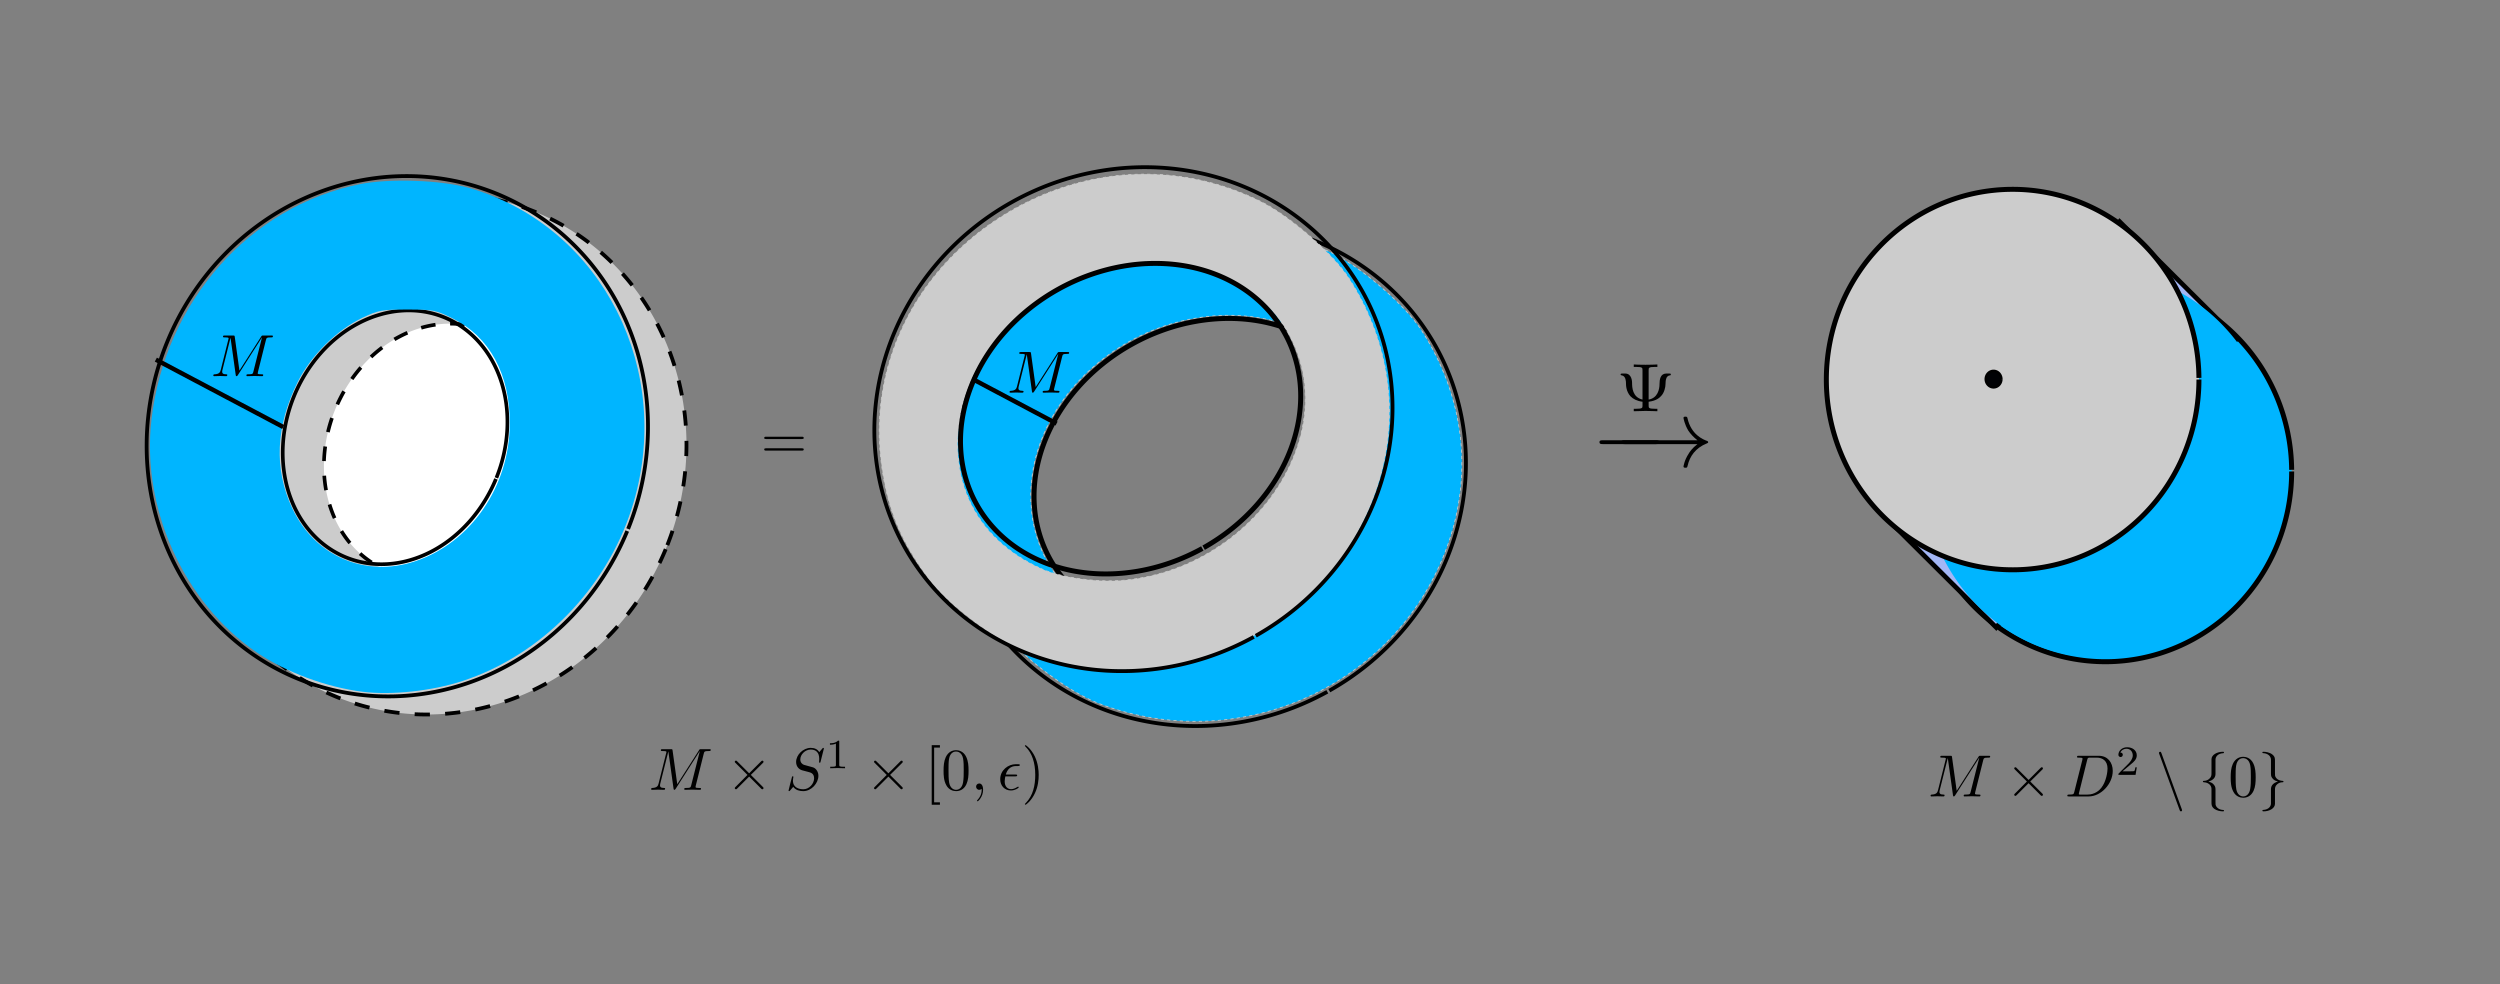 <?xml version="1.0" encoding="UTF-8" standalone="no"?>
<!-- Created with Inkscape (http://www.inkscape.org/) -->

<svg
   width="160mm"
   height="63mm"
   viewBox="0 0 160 63"
   version="1.1"
   id="svg1"
   inkscape:version="1.3.2 (1:1.3.2+202311252150+091e20ef0f)"
   sodipodi:docname="blow_down_contact.svg"
   inkscape:export-filename="blow_down_contact.pdf"
   inkscape:export-xdpi="96"
   inkscape:export-ydpi="96"
   xmlns:inkscape="http://www.inkscape.org/namespaces/inkscape"
   xmlns:sodipodi="http://sodipodi.sourceforge.net/DTD/sodipodi-0.dtd"
   xmlns="http://www.w3.org/2000/svg"
   xmlns:svg="http://www.w3.org/2000/svg"
   xmlns:ns8="http://www.iki.fi/pav/software/textext/">
  <rect x="0" y="0" width="160" height="63" fill="#808080" stroke="none"/>
  <sodipodi:namedview
     id="namedview1"
     pagecolor="#ffffff"
     bordercolor="#666666"
     borderopacity="1.0"
     inkscape:showpageshadow="2"
     inkscape:pageopacity="0.0"
     inkscape:pagecheckerboard="0"
     inkscape:deskcolor="#d1d1d1"
     inkscape:document-units="mm"
     inkscape:zoom="4.4022654"
     inkscape:cx="481.00234"
     inkscape:cy="81.548922"
     inkscape:window-width="1920"
     inkscape:window-height="1016"
     inkscape:window-x="0"
     inkscape:window-y="27"
     inkscape:window-maximized="1"
     inkscape:current-layer="layer1" />
  <defs
     id="defs1">
    <g
       id="id-33029a55-c3bc-4228-a612-7cb84cc0a7ac">
      <symbol
         overflow="visible"
         id="id-9c57559b-4010-4414-91e4-dfb8eed343aa">
        <path
           style="stroke:none;stroke-width:0"
           d=""
           id="id-5ca7223f-cba1-43bd-80db-393f36926a8b" />
      </symbol>
      <symbol
         overflow="visible"
         id="id-8b495931-afde-417c-9c3c-206247205b46">
        <path
           style="stroke:none;stroke-width:0"
           d="M 9.234,-6.047 C 9.328,-6.406 9.344,-6.5 10.094,-6.5 c 0.219,0 0.312,0 0.312,-0.203 0,-0.109 -0.094,-0.109 -0.266,-0.109 h -1.312 c -0.266,0 -0.281,0 -0.391,0.188 L 4.797,-0.938 4.016,-6.578 C 3.984,-6.812 3.969,-6.812 3.703,-6.812 H 2.344 c -0.188,0 -0.297,0 -0.297,0.188 0,0.125 0.094,0.125 0.281,0.125 0.141,0 0.312,0.016 0.438,0.016 0.156,0.031 0.219,0.047 0.219,0.172 0,0.031 -0.016,0.062 -0.047,0.188 l -1.266,5.062 c -0.094,0.406 -0.266,0.719 -1.078,0.75 -0.047,0 -0.172,0.016 -0.172,0.188 0,0.094 0.062,0.125 0.141,0.125 0.312,0 0.656,-0.031 1,-0.031 C 1.891,-0.031 2.25,0 2.578,0 c 0.047,0 0.188,0 0.188,-0.203 0,-0.109 -0.109,-0.109 -0.188,-0.109 -0.562,0 -0.672,-0.203 -0.672,-0.438 0,-0.062 0,-0.125 0.031,-0.234 L 3.297,-6.406 H 3.312 l 0.859,6.172 C 4.188,-0.109 4.203,0 4.312,0 4.422,0 4.484,-0.109 4.531,-0.172 l 4.031,-6.312 h 0.016 l -1.438,5.703 c -0.094,0.391 -0.109,0.469 -0.906,0.469 -0.156,0 -0.266,0 -0.266,0.188 C 5.969,0 6.078,0 6.109,0 6.391,0 7.062,-0.031 7.344,-0.031 7.75,-0.031 8.188,0 8.594,0 8.656,0 8.781,0 8.781,-0.203 8.781,-0.312 8.688,-0.312 8.5,-0.312 c -0.359,0 -0.641,0 -0.641,-0.172 0,-0.047 0,-0.062 0.047,-0.25 z m 0,0"
           id="id-641ef9ae-2deb-497e-aaec-56dac68ab6f1" />
      </symbol>
      <symbol
         overflow="visible"
         id="id-e3917b65-fbb0-477d-b560-98d1f9741f05">
        <path
           style="stroke:none;stroke-width:0"
           d="m 6.438,-6.922 c 0,-0.031 -0.031,-0.109 -0.125,-0.109 -0.047,0 -0.047,0.016 -0.172,0.156 L 5.656,-6.312 c -0.25,-0.469 -0.766,-0.719 -1.422,-0.719 -1.266,0 -2.453,1.156 -2.453,2.359 0,0.797 0.516,1.266 1.031,1.406 l 1.062,0.281 c 0.375,0.094 0.922,0.25 0.922,1.062 0,0.891 -0.812,1.828 -1.797,1.828 -0.641,0 -1.75,-0.219 -1.75,-1.453 0,-0.234 0.062,-0.484 0.062,-0.531 0.016,-0.047 0.016,-0.062 0.016,-0.078 0,-0.094 -0.062,-0.109 -0.109,-0.109 -0.047,0 -0.078,0.016 -0.109,0.047 -0.031,0.031 -0.594,2.312 -0.594,2.344 0,0.047 0.047,0.094 0.109,0.094 0.047,0 0.062,-0.016 0.188,-0.156 L 1.297,-0.5 c 0.422,0.578 1.109,0.719 1.688,0.719 1.359,0 2.531,-1.328 2.531,-2.562 0,-0.688 -0.344,-1.031 -0.484,-1.172 C 4.797,-3.734 4.641,-3.781 3.766,-4 3.531,-4.062 3.188,-4.172 3.094,-4.188 2.828,-4.281 2.484,-4.562 2.484,-5.094 c 0,-0.812 0.797,-1.656 1.75,-1.656 0.812,0 1.422,0.438 1.422,1.547 0,0.312 -0.031,0.5 -0.031,0.562 0,0 0,0.094 0.109,0.094 0.109,0 0.125,-0.031 0.156,-0.203 z m 0,0"
           id="id-a390b4f1-72bc-4777-9e6f-3bc0c270c42a" />
      </symbol>
      <symbol
         overflow="visible"
         id="id-2f1f9d4d-bc80-4630-83c3-c15fe8106eed">
        <path
           style="stroke:none;stroke-width:0"
           d="m 2.031,-0.016 c 0,-0.656 -0.25,-1.047 -0.641,-1.047 -0.328,0 -0.531,0.25 -0.531,0.531 C 0.859,-0.266 1.062,0 1.391,0 1.5,0 1.641,-0.047 1.734,-0.125 1.766,-0.156 1.781,-0.156 1.781,-0.156 c 0.016,0 0.016,0 0.016,0.141 0,0.75 -0.344,1.344 -0.672,1.672 -0.109,0.109 -0.109,0.125 -0.109,0.156 0,0.078 0.047,0.109 0.094,0.109 0.109,0 0.922,-0.766 0.922,-1.938 z m 0,0"
           id="id-ebf012b7-f559-4ecb-bd9e-345810ce9b16" />
      </symbol>
      <symbol
         overflow="visible"
         id="id-d37b3d3b-8e00-46f3-8205-f904920f3d28">
        <path
           style="stroke:none;stroke-width:0"
           d="m 2.969,-2.25 c 0.156,0 0.344,0 0.344,-0.172 C 3.312,-2.562 3.188,-2.562 3.016,-2.562 H 1.406 c 0.234,-0.844 0.797,-1.422 1.703,-1.422 h 0.312 c 0.172,0 0.328,0 0.328,-0.172 0,-0.141 -0.125,-0.141 -0.297,-0.141 H 3.094 c -1.297,0 -2.625,1 -2.625,2.516 0,1.109 0.75,1.891 1.797,1.891 0.656,0 1.297,-0.406 1.297,-0.516 0,-0.016 0,-0.125 -0.094,-0.125 -0.016,0 -0.047,0 -0.125,0.047 -0.312,0.203 -0.688,0.375 -1.047,0.375 -0.578,0 -1.078,-0.422 -1.078,-1.297 0,-0.344 0.078,-0.734 0.109,-0.844 z m 0,0"
           id="id-5507ce3e-9f6b-40a7-90fc-528de7f8943a" />
      </symbol>
      <symbol
         overflow="visible"
         id="id-ff2aefea-cdf3-4d92-9527-54cb7d20c468">
        <path
           style="stroke:none;stroke-width:0"
           d=""
           id="id-c7c90ec2-411f-4c79-ac21-4ad4daab2698" />
      </symbol>
      <symbol
         overflow="visible"
         id="id-e581102f-59cd-4efc-9162-5405ae428f8f">
        <path
           style="stroke:none;stroke-width:0"
           d="M 3.875,-2.766 1.891,-4.75 C 1.766,-4.875 1.75,-4.891 1.672,-4.891 1.562,-4.891 1.469,-4.812 1.469,-4.688 c 0,0.062 0.016,0.078 0.125,0.188 l 2,2 -2,2.016 c -0.109,0.109 -0.125,0.125 -0.125,0.188 0,0.125 0.094,0.203 0.203,0.203 0.078,0 0.094,-0.016 0.219,-0.141 L 3.875,-2.219 l 2.062,2.062 c 0.016,0.016 0.078,0.062 0.141,0.062 0.125,0 0.203,-0.078 0.203,-0.203 0,-0.016 0,-0.047 -0.031,-0.109 C 6.234,-0.422 4.656,-1.984 4.156,-2.5 l 1.828,-1.812 c 0.047,-0.062 0.203,-0.188 0.25,-0.25 0,-0.016 0.047,-0.062 0.047,-0.125 0,-0.125 -0.078,-0.203 -0.203,-0.203 C 6,-4.891 5.969,-4.859 5.859,-4.75 Z m 0,0"
           id="id-c918d65c-fb7a-4de7-b5d9-3f9d0b58b906" />
      </symbol>
      <symbol
         overflow="visible"
         id="id-3af1c48c-0f49-4cb5-91da-a2fca903dd89">
        <path
           style="stroke:none;stroke-width:0"
           d=""
           id="id-a2e27859-3cbf-4fba-87b4-3fdc13b52779" />
      </symbol>
      <symbol
         overflow="visible"
         id="id-11f31e0c-103d-4183-b5d5-24c5d0c9aa79">
        <path
           style="stroke:none;stroke-width:0"
           d="m 2.328,-4.438 c 0,-0.188 0,-0.188 -0.203,-0.188 -0.453,0.438 -1.078,0.438 -1.359,0.438 v 0.25 c 0.156,0 0.625,0 1,-0.188 v 3.547 c 0,0.234 0,0.328 -0.688,0.328 H 0.812 V 0 c 0.125,0 0.984,-0.031 1.234,-0.031 0.219,0 1.094,0.031 1.25,0.031 V -0.25 H 3.031 c -0.703,0 -0.703,-0.094 -0.703,-0.328 z m 0,0"
           id="id-625648d5-495c-4149-a223-b73a6b5530be" />
      </symbol>
      <symbol
         overflow="visible"
         id="id-a7492bd1-e186-4e6c-a28c-0a546edcfc68">
        <path
           style="stroke:none;stroke-width:0"
           d=""
           id="id-73e968c1-7cdd-4109-9d17-3af265070417" />
      </symbol>
      <symbol
         overflow="visible"
         id="id-f8c028b5-be55-4e18-9e1b-10d30e58c7b4">
        <path
           style="stroke:none;stroke-width:0"
           d="M 2.547,2.5 V 2.094 h -0.969 v -9.172 h 0.969 v -0.406 h -1.375 V 2.5 Z m 0,0"
           id="id-e4efc5c4-88c3-4458-bcdc-e6f77fb7bd72" />
      </symbol>
      <symbol
         overflow="visible"
         id="id-44464aab-c2d1-4dc8-a0e0-23cfe36c9819">
        <path
           style="stroke:none;stroke-width:0"
           d="m 4.578,-3.188 c 0,-0.797 -0.047,-1.594 -0.391,-2.328 -0.453,-0.969 -1.281,-1.125 -1.688,-1.125 -0.609,0 -1.328,0.266 -1.75,1.188 -0.312,0.688 -0.359,1.469 -0.359,2.266 0,0.75 0.031,1.641 0.453,2.406 0.422,0.797 1.156,1 1.641,1 0.531,0 1.297,-0.203 1.734,-1.156 0.312,-0.688 0.359,-1.469 0.359,-2.25 z M 2.484,0 C 2.094,0 1.5,-0.25 1.328,-1.203 1.219,-1.797 1.219,-2.719 1.219,-3.312 c 0,-0.641 0,-1.297 0.078,-1.828 0.188,-1.188 0.938,-1.281 1.188,-1.281 0.328,0 0.984,0.188 1.172,1.172 0.109,0.562 0.109,1.312 0.109,1.938 0,0.75 0,1.422 -0.109,2.062 C 3.5,-0.297 2.938,0 2.484,0 Z m 0,0"
           id="id-300811a6-27e0-4362-9e2a-6b04c00918d8" />
      </symbol>
      <symbol
         overflow="visible"
         id="id-81549106-a752-4aa8-909b-994a2a668e19">
        <path
           style="stroke:none;stroke-width:0"
           d="m 2.875,-2.5 c 0,-0.766 -0.109,-1.969 -0.656,-3.109 -0.594,-1.219 -1.453,-1.875 -1.547,-1.875 -0.062,0 -0.109,0.047 -0.109,0.109 0,0.031 0,0.047 0.188,0.234 0.984,0.984 1.547,2.562 1.547,4.641 0,1.719 -0.359,3.469 -1.594,4.719 C 0.562,2.344 0.562,2.359 0.562,2.391 0.562,2.453 0.609,2.5 0.672,2.5 0.766,2.5 1.672,1.812 2.25,0.547 2.766,-0.547 2.875,-1.656 2.875,-2.5 Z m 0,0"
           id="id-2219623b-2b87-40df-bd38-6a4230b06bf0" />
      </symbol>
    </g>
    <g
       id="id-563a8e89-2a7a-4a85-aacb-024f32d301cd">
      <symbol
         overflow="visible"
         id="id-1622dab6-2c7f-4ac5-8e35-c3d17a83804c">
        <path
           style="stroke:none;stroke-width:0"
           d=""
           id="id-561baa18-cb22-4dd4-ae34-2e764fd0bac4" />
      </symbol>
      <symbol
         overflow="visible"
         id="id-d63b0982-f143-4bfc-83c2-041a9749aa17">
        <path
           style="stroke:none;stroke-width:0"
           d="M 9.234,-6.047 C 9.328,-6.406 9.344,-6.5 10.094,-6.5 c 0.219,0 0.312,0 0.312,-0.203 0,-0.109 -0.094,-0.109 -0.266,-0.109 h -1.312 c -0.266,0 -0.281,0 -0.391,0.188 L 4.797,-0.938 4.016,-6.578 C 3.984,-6.812 3.969,-6.812 3.703,-6.812 H 2.344 c -0.188,0 -0.297,0 -0.297,0.188 0,0.125 0.094,0.125 0.281,0.125 0.141,0 0.312,0.016 0.438,0.016 0.156,0.031 0.219,0.047 0.219,0.172 0,0.031 -0.016,0.062 -0.047,0.188 l -1.266,5.062 c -0.094,0.406 -0.266,0.719 -1.078,0.75 -0.047,0 -0.172,0.016 -0.172,0.188 0,0.094 0.062,0.125 0.141,0.125 0.312,0 0.656,-0.031 1,-0.031 C 1.891,-0.031 2.25,0 2.578,0 c 0.047,0 0.188,0 0.188,-0.203 0,-0.109 -0.109,-0.109 -0.188,-0.109 -0.562,0 -0.672,-0.203 -0.672,-0.438 0,-0.062 0,-0.125 0.031,-0.234 L 3.297,-6.406 H 3.312 l 0.859,6.172 C 4.188,-0.109 4.203,0 4.312,0 4.422,0 4.484,-0.109 4.531,-0.172 l 4.031,-6.312 h 0.016 l -1.438,5.703 c -0.094,0.391 -0.109,0.469 -0.906,0.469 -0.156,0 -0.266,0 -0.266,0.188 C 5.969,0 6.078,0 6.109,0 6.391,0 7.062,-0.031 7.344,-0.031 7.75,-0.031 8.188,0 8.594,0 8.656,0 8.781,0 8.781,-0.203 8.781,-0.312 8.688,-0.312 8.5,-0.312 c -0.359,0 -0.641,0 -0.641,-0.172 0,-0.047 0,-0.062 0.047,-0.25 z m 0,0"
           id="id-6bdec8d4-e727-465e-9df4-b415a0b71af6" />
      </symbol>
    </g>
    <g
       id="g17-1">
      <symbol
         overflow="visible"
         id="symbol16-2">
        <path
           style="stroke:none;stroke-width:0"
           d=""
           id="path16-9" />
      </symbol>
      <symbol
         overflow="visible"
         id="symbol17-3">
        <path
           style="stroke:none;stroke-width:0"
           d="M 9.234,-6.047 C 9.328,-6.406 9.344,-6.5 10.094,-6.5 c 0.219,0 0.312,0 0.312,-0.203 0,-0.109 -0.094,-0.109 -0.266,-0.109 h -1.312 c -0.266,0 -0.281,0 -0.391,0.188 L 4.797,-0.938 4.016,-6.578 C 3.984,-6.812 3.969,-6.812 3.703,-6.812 H 2.344 c -0.188,0 -0.297,0 -0.297,0.188 0,0.125 0.094,0.125 0.281,0.125 0.141,0 0.312,0.016 0.438,0.016 0.156,0.031 0.219,0.047 0.219,0.172 0,0.031 -0.016,0.062 -0.047,0.188 l -1.266,5.062 c -0.094,0.406 -0.266,0.719 -1.078,0.75 -0.047,0 -0.172,0.016 -0.172,0.188 0,0.094 0.062,0.125 0.141,0.125 0.312,0 0.656,-0.031 1,-0.031 C 1.891,-0.031 2.25,0 2.578,0 c 0.047,0 0.188,0 0.188,-0.203 0,-0.109 -0.109,-0.109 -0.188,-0.109 -0.562,0 -0.672,-0.203 -0.672,-0.438 0,-0.062 0,-0.125 0.031,-0.234 L 3.297,-6.406 H 3.312 l 0.859,6.172 C 4.188,-0.109 4.203,0 4.312,0 4.422,0 4.484,-0.109 4.531,-0.172 l 4.031,-6.312 h 0.016 l -1.438,5.703 c -0.094,0.391 -0.109,0.469 -0.906,0.469 -0.156,0 -0.266,0 -0.266,0.188 C 5.969,0 6.078,0 6.109,0 6.391,0 7.062,-0.031 7.344,-0.031 7.75,-0.031 8.188,0 8.594,0 8.656,0 8.781,0 8.781,-0.203 8.781,-0.312 8.688,-0.312 8.5,-0.312 c -0.359,0 -0.641,0 -0.641,-0.172 0,-0.047 0,-0.062 0.047,-0.25 z m 0,0"
           id="path17-1" />
      </symbol>
    </g>
    <defs
       id="id-d487b1ae-57ab-49a2-956d-22a663fc169d-6">
      <g
         id="g19">
        <symbol
           overflow="visible"
           id="symbol18">
          <path
             style="stroke:none;stroke-width:0"
             d=""
             id="path18" />
        </symbol>
        <symbol
           overflow="visible"
           id="symbol19">
          <path
             style="stroke:none;stroke-width:0"
             d="M 9.234,-6.047 C 9.328,-6.406 9.344,-6.5 10.094,-6.5 c 0.219,0 0.312,0 0.312,-0.203 0,-0.109 -0.094,-0.109 -0.266,-0.109 h -1.312 c -0.266,0 -0.281,0 -0.391,0.188 L 4.797,-0.938 4.016,-6.578 C 3.984,-6.812 3.969,-6.812 3.703,-6.812 H 2.344 c -0.188,0 -0.297,0 -0.297,0.188 0,0.125 0.094,0.125 0.281,0.125 0.141,0 0.312,0.016 0.438,0.016 0.156,0.031 0.219,0.047 0.219,0.172 0,0.031 -0.016,0.062 -0.047,0.188 l -1.266,5.062 c -0.094,0.406 -0.266,0.719 -1.078,0.75 -0.047,0 -0.172,0.016 -0.172,0.188 0,0.094 0.062,0.125 0.141,0.125 0.312,0 0.656,-0.031 1,-0.031 C 1.891,-0.031 2.25,0 2.578,0 c 0.047,0 0.188,0 0.188,-0.203 0,-0.109 -0.109,-0.109 -0.188,-0.109 -0.562,0 -0.672,-0.203 -0.672,-0.438 0,-0.062 0,-0.125 0.031,-0.234 L 3.297,-6.406 H 3.312 l 0.859,6.172 C 4.188,-0.109 4.203,0 4.312,0 4.422,0 4.484,-0.109 4.531,-0.172 l 4.031,-6.312 h 0.016 l -1.438,5.703 c -0.094,0.391 -0.109,0.469 -0.906,0.469 -0.156,0 -0.266,0 -0.266,0.188 C 5.969,0 6.078,0 6.109,0 6.391,0 7.062,-0.031 7.344,-0.031 7.75,-0.031 8.188,0 8.594,0 8.656,0 8.781,0 8.781,-0.203 8.781,-0.312 8.688,-0.312 8.5,-0.312 c -0.359,0 -0.641,0 -0.641,-0.172 0,-0.047 0,-0.062 0.047,-0.25 z m 0,0"
             id="path19" />
        </symbol>
      </g>
    </defs>
    <g
       id="id-61a21201-9c1d-4bce-94e6-da389786663a-7">
      <symbol
         overflow="visible"
         id="id-dd7aedda-e626-4707-9a69-10aaee23365f-8">
        <path
           style="stroke:none;stroke-width:0"
           d=""
           id="id-7e33eba1-169b-4e57-abdf-7d54efaef578-6" />
      </symbol>
      <symbol
         overflow="visible"
         id="id-506839f9-f346-4b83-85ef-9ea88d189aec-8">
        <path
           style="stroke:none;stroke-width:0"
           d="M 9.234,-6.047 C 9.328,-6.406 9.344,-6.5 10.094,-6.5 c 0.219,0 0.312,0 0.312,-0.203 0,-0.109 -0.094,-0.109 -0.266,-0.109 h -1.312 c -0.266,0 -0.281,0 -0.391,0.188 L 4.797,-0.938 4.016,-6.578 C 3.984,-6.812 3.969,-6.812 3.703,-6.812 H 2.344 c -0.188,0 -0.297,0 -0.297,0.188 0,0.125 0.094,0.125 0.281,0.125 0.141,0 0.312,0.016 0.438,0.016 0.156,0.031 0.219,0.047 0.219,0.172 0,0.031 -0.016,0.062 -0.047,0.188 l -1.266,5.062 c -0.094,0.406 -0.266,0.719 -1.078,0.75 -0.047,0 -0.172,0.016 -0.172,0.188 0,0.094 0.062,0.125 0.141,0.125 0.312,0 0.656,-0.031 1,-0.031 C 1.891,-0.031 2.25,0 2.578,0 c 0.047,0 0.188,0 0.188,-0.203 0,-0.109 -0.109,-0.109 -0.188,-0.109 -0.562,0 -0.672,-0.203 -0.672,-0.438 0,-0.062 0,-0.125 0.031,-0.234 L 3.297,-6.406 H 3.312 l 0.859,6.172 C 4.188,-0.109 4.203,0 4.312,0 4.422,0 4.484,-0.109 4.531,-0.172 l 4.031,-6.312 h 0.016 l -1.438,5.703 c -0.094,0.391 -0.109,0.469 -0.906,0.469 -0.156,0 -0.266,0 -0.266,0.188 C 5.969,0 6.078,0 6.109,0 6.391,0 7.062,-0.031 7.344,-0.031 7.75,-0.031 8.188,0 8.594,0 8.656,0 8.781,0 8.781,-0.203 8.781,-0.312 8.688,-0.312 8.5,-0.312 c -0.359,0 -0.641,0 -0.641,-0.172 0,-0.047 0,-0.062 0.047,-0.25 z m 0,0"
           id="id-453e3c67-450b-4332-bf2c-185abb84b1b5-8" />
      </symbol>
    </g>
    <defs
       id="id-d487b1ae-57ab-49a2-956d-22a663fc169d">
      <g
         id="g17">
        <symbol
           overflow="visible"
           id="symbol16">
          <path
             style="stroke:none;stroke-width:0"
             d=""
             id="path16" />
        </symbol>
        <symbol
           overflow="visible"
           id="symbol17">
          <path
             style="stroke:none;stroke-width:0"
             d="M 9.234,-6.047 C 9.328,-6.406 9.344,-6.5 10.094,-6.5 c 0.219,0 0.312,0 0.312,-0.203 0,-0.109 -0.094,-0.109 -0.266,-0.109 h -1.312 c -0.266,0 -0.281,0 -0.391,0.188 L 4.797,-0.938 4.016,-6.578 C 3.984,-6.812 3.969,-6.812 3.703,-6.812 H 2.344 c -0.188,0 -0.297,0 -0.297,0.188 0,0.125 0.094,0.125 0.281,0.125 0.141,0 0.312,0.016 0.438,0.016 0.156,0.031 0.219,0.047 0.219,0.172 0,0.031 -0.016,0.062 -0.047,0.188 l -1.266,5.062 c -0.094,0.406 -0.266,0.719 -1.078,0.75 -0.047,0 -0.172,0.016 -0.172,0.188 0,0.094 0.062,0.125 0.141,0.125 0.312,0 0.656,-0.031 1,-0.031 C 1.891,-0.031 2.25,0 2.578,0 c 0.047,0 0.188,0 0.188,-0.203 0,-0.109 -0.109,-0.109 -0.188,-0.109 -0.562,0 -0.672,-0.203 -0.672,-0.438 0,-0.062 0,-0.125 0.031,-0.234 L 3.297,-6.406 H 3.312 l 0.859,6.172 C 4.188,-0.109 4.203,0 4.312,0 4.422,0 4.484,-0.109 4.531,-0.172 l 4.031,-6.312 h 0.016 l -1.438,5.703 c -0.094,0.391 -0.109,0.469 -0.906,0.469 -0.156,0 -0.266,0 -0.266,0.188 C 5.969,0 6.078,0 6.109,0 6.391,0 7.062,-0.031 7.344,-0.031 7.75,-0.031 8.188,0 8.594,0 8.656,0 8.781,0 8.781,-0.203 8.781,-0.312 8.688,-0.312 8.5,-0.312 c -0.359,0 -0.641,0 -0.641,-0.172 0,-0.047 0,-0.062 0.047,-0.25 z m 0,0"
             id="path17" />
        </symbol>
      </g>
    </defs>
  </defs>
  <g
     inkscape:label="Layer 1"
     inkscape:groupmode="layer"
     id="layer1">
    <g
       id="g110"
       inkscape:label="neighborhood of gd"
       transform="matrix(1.42,0,0,1.42,-45.583,-63.606)">
      <path
         style="display:inline;fill:#cccccc;fill-opacity:1;stroke:#000000;stroke-width:0.172;stroke-dasharray:0.687, 0.687;stroke-dashoffset:0;stroke-opacity:1"
         id="path8-3"
         sodipodi:type="arc"
         sodipodi:cx="72.716927"
         sodipodi:cy="40.617729"
         sodipodi:rx="11.208045"
         sodipodi:ry="11.811443"
         sodipodi:start="0"
         sodipodi:end="6.274476"
         sodipodi:open="true"
         sodipodi:arc-type="arc"
         d="M 83.925,40.618 A 11.208,11.811 0 0 1 72.741,52.429 11.208,11.811 0 0 1 61.509,40.669 11.208,11.811 0 0 1 72.644,28.807 11.208,11.811 0 0 1 83.925,40.515"
         transform="rotate(22.408)"
         inkscape:label="path8-3" />
      <path
         style="fill:#ffffff;fill-opacity:1;stroke:#000000;stroke-width:0.165;stroke-dasharray:0.66, 0.66;stroke-dashoffset:0;stroke-opacity:1"
         id="path7-9"
         sodipodi:type="arc"
         sodipodi:cx="72.671173"
         sodipodi:cy="40.45311"
         sodipodi:rx="4.9179664"
         sodipodi:ry="5.8443103"
         sodipodi:start="0"
         sodipodi:end="6.274476"
         sodipodi:arc-type="arc"
         d="m 77.589,40.453 a 4.918,5.844 0 0 1 -4.907,5.844 4.918,5.844 0 0 1 -4.929,-5.819 4.918,5.844 0 0 1 4.886,-5.87 4.918,5.844 0 0 1 4.95,5.793"
         sodipodi:open="true"
         transform="rotate(22.408)" />
    </g>
    <path
       style="fill:none;stroke:#000000;stroke-width:0.234;stroke-dasharray:none;stroke-opacity:1"
       id="path14"
       sodipodi:type="arc"
       sodipodi:cx="34.045357"
       sodipodi:cy="16.237118"
       sodipodi:rx="6.983623"
       sodipodi:ry="8.2990522"
       sodipodi:start="0"
       sodipodi:end="6.274476"
       sodipodi:arc-type="arc"
       d="M 41.029,16.237 A 6.984,8.299 0 0 1 34.061,24.536 6.984,8.299 0 0 1 27.062,16.273 6.984,8.299 0 0 1 34,7.938 6.984,8.299 0 0 1 41.029,16.165"
       sodipodi:open="true"
       transform="rotate(22.408)" />
    <path
       style="fill:none;stroke:#000000;stroke-width:0.244;stroke-dasharray:none;stroke-opacity:1"
       id="path15"
       sodipodi:type="arc"
       sodipodi:cx="34.151875"
       sodipodi:cy="16.118118"
       sodipodi:rx="15.915677"
       sodipodi:ry="16.772516"
       sodipodi:start="0"
       sodipodi:end="6.274476"
       sodipodi:open="true"
       sodipodi:arc-type="arc"
       d="M 50.068,16.118 A 15.916,16.773 0 0 1 34.187,32.891 15.916,16.773 0 0 1 18.236,16.191 15.916,16.773 0 0 1 34.048,-0.654 15.916,16.773 0 0 1 50.067,15.972"
       transform="rotate(22.408)" />
    <path
       style="fill:#00b5ff;fill-opacity:1;stroke:#000000;stroke-width:0;stroke-dasharray:none;stroke-dashoffset:0;stroke-opacity:0.977"
       d="M 23.222,44.274 C 20.894,43.985 18.282,43.016 16.43,41.754 11.768,38.576 9.035,32.527 9.695,26.846 10.573,19.294 15.968,13.206 23.041,11.785 c 1.9,-0.382 5.243,-0.26 7.026,0.256 8.503,2.46 13.182,11.746 10.35,20.543 -1.652,5.133 -5.816,9.366 -10.819,11 -1.969,0.643 -4.525,0.919 -6.375,0.69 z m 3.368,-8.359 c 3.54,-1.192 6.006,-4.771 6.035,-8.757 0.024,-3.201 -1.287,-5.617 -3.69,-6.798 -1.047,-0.515 -1.224,-0.549 -2.872,-0.549 -1.621,0 -1.841,0.04 -2.858,0.522 -1.666,0.789 -3.329,2.441 -4.164,4.135 -1.4,2.84 -1.513,5.551 -0.338,8.062 1.44,3.076 4.677,4.466 7.887,3.384 z"
       id="path108" />
    <g
       transform="matrix(0.382,0,0,0.382,13.652,21.473)"
       ns8:version="1.10.2"
       ns8:texconverter="pdflatex"
       ns8:pdfconverter="inkscape"
       ns8:text="$M$"
       ns8:preamble="/home/josua/.config/inkscape/extensions/textext/default_packages.tex"
       ns8:scale="1.0"
       ns8:alignment="middle center"
       ns8:stroke-to-path="0"
       ns8:inkscapeversion="1.3.2"
       id="g1764-3"
       ns8:jacobian_sqrt="0.763042"
       inkscape:label="M">
      <defs
         id="id-200c4c29-f5ee-414f-864b-d41a3fd0a2da-0">
        <g
           id="g29">
          <symbol
             overflow="visible"
             id="symbol28">
            <path
               style="stroke:none;stroke-width:0"
               d=""
               id="path28" />
          </symbol>
          <symbol
             overflow="visible"
             id="symbol29">
            <path
               style="stroke:none;stroke-width:0"
               d="M 9.234,-6.047 C 9.328,-6.406 9.344,-6.5 10.094,-6.5 c 0.219,0 0.312,0 0.312,-0.203 0,-0.109 -0.094,-0.109 -0.266,-0.109 h -1.312 c -0.266,0 -0.281,0 -0.391,0.188 L 4.797,-0.938 4.016,-6.578 C 3.984,-6.812 3.969,-6.812 3.703,-6.812 H 2.344 c -0.188,0 -0.297,0 -0.297,0.188 0,0.125 0.094,0.125 0.281,0.125 0.141,0 0.312,0.016 0.438,0.016 0.156,0.031 0.219,0.047 0.219,0.172 0,0.031 -0.016,0.062 -0.047,0.188 l -1.266,5.062 c -0.094,0.406 -0.266,0.719 -1.078,0.75 -0.047,0 -0.172,0.016 -0.172,0.188 0,0.094 0.062,0.125 0.141,0.125 0.312,0 0.656,-0.031 1,-0.031 C 1.891,-0.031 2.25,0 2.578,0 c 0.047,0 0.188,0 0.188,-0.203 0,-0.109 -0.109,-0.109 -0.188,-0.109 -0.562,0 -0.672,-0.203 -0.672,-0.438 0,-0.062 0,-0.125 0.031,-0.234 L 3.297,-6.406 H 3.312 l 0.859,6.172 C 4.188,-0.109 4.203,0 4.312,0 4.422,0 4.484,-0.109 4.531,-0.172 l 4.031,-6.312 h 0.016 l -1.438,5.703 c -0.094,0.391 -0.109,0.469 -0.906,0.469 -0.156,0 -0.266,0 -0.266,0.188 C 5.969,0 6.078,0 6.109,0 6.391,0 7.062,-0.031 7.344,-0.031 7.75,-0.031 8.188,0 8.594,0 8.656,0 8.781,0 8.781,-0.203 8.781,-0.312 8.688,-0.312 8.5,-0.312 c -0.359,0 -0.641,0 -0.641,-0.172 0,-0.047 0,-0.062 0.047,-0.25 z m 0,0"
               id="path29" />
          </symbol>
        </g>
      </defs>
      <g
         id="id-0b9da082-64fb-485f-8c80-19725b018647-4"
         transform="translate(-149.134,-127.953)">
        <g
           style="fill:#000000;fill-opacity:1"
           id="id-a0cf9619-b7b6-4053-9e58-cf43cf3007f2-3">
          <g
             transform="translate(148.712,134.765)"
             id="g3045-1">
            <path
               style="stroke:none;stroke-width:0"
               d="M 9.234,-6.047 C 9.328,-6.406 9.344,-6.5 10.094,-6.5 c 0.219,0 0.312,0 0.312,-0.203 0,-0.109 -0.094,-0.109 -0.266,-0.109 h -1.312 c -0.266,0 -0.281,0 -0.391,0.188 L 4.797,-0.938 4.016,-6.578 C 3.984,-6.812 3.969,-6.812 3.703,-6.812 H 2.344 c -0.188,0 -0.297,0 -0.297,0.188 0,0.125 0.094,0.125 0.281,0.125 0.141,0 0.312,0.016 0.438,0.016 0.156,0.031 0.219,0.047 0.219,0.172 0,0.031 -0.016,0.062 -0.047,0.188 l -1.266,5.062 c -0.094,0.406 -0.266,0.719 -1.078,0.75 -0.047,0 -0.172,0.016 -0.172,0.188 0,0.094 0.062,0.125 0.141,0.125 0.312,0 0.656,-0.031 1,-0.031 C 1.891,-0.031 2.25,0 2.578,0 c 0.047,0 0.188,0 0.188,-0.203 0,-0.109 -0.109,-0.109 -0.188,-0.109 -0.562,0 -0.672,-0.203 -0.672,-0.438 0,-0.062 0,-0.125 0.031,-0.234 L 3.297,-6.406 H 3.312 l 0.859,6.172 C 4.188,-0.109 4.203,0 4.312,0 4.422,0 4.484,-0.109 4.531,-0.172 l 4.031,-6.312 h 0.016 l -1.438,5.703 c -0.094,0.391 -0.109,0.469 -0.906,0.469 -0.156,0 -0.266,0 -0.266,0.188 C 5.969,0 6.078,0 6.109,0 6.391,0 7.062,-0.031 7.344,-0.031 7.75,-0.031 8.188,0 8.594,0 8.656,0 8.781,0 8.781,-0.203 8.781,-0.312 8.688,-0.312 8.5,-0.312 c -0.359,0 -0.641,0 -0.641,-0.172 0,-0.047 0,-0.062 0.047,-0.25 z m 0,0"
               id="id-14cd052b-73e7-4e13-a039-4f75f35f836b-4" />
          </g>
        </g>
      </g>
    </g>
    <path
       style="fill:none;stroke:#000000;stroke-width:0.287px;stroke-linecap:butt;stroke-linejoin:miter;stroke-opacity:1"
       d="m 9.974,23.016 8.155,4.314"
       id="path24" />
    <path
       style="fill:#00b5ff;fill-opacity:1;stroke:#cccccc;stroke-width:0.051;stroke-dasharray:0.203, 0.203"
       d="M 64.14,40.381 C 62.326,37.939 61.486,35.906 61.101,33.024 60.274,26.84 63.147,20.828 68.616,17.295 c 5.123,-3.309 11.307,-3.714 16.66,-1.092 1.891,0.926 4.675,3.344 5.716,4.963 2.714,4.224 3.3,9.119 1.646,13.758 -3.2,8.975 -13.332,13.546 -22.35,10.084 -1.919,-0.737 -4.955,-3.022 -6.147,-4.627 z m 7.123,-0.699 c 1.316,0.605 3.69,0.93 5.456,0.747 8.001,-0.831 13.645,-8.896 10.655,-15.226 -1.61,-3.408 -5.387,-5.34 -9.745,-4.982 -6.841,0.561 -12.289,6.452 -11.603,12.548 0.349,3.097 2.172,5.504 5.237,6.914 z"
       id="path20-1" />
    <path
       style="fill:none;stroke:#000000;stroke-width:0.244;stroke-dasharray:none;stroke-dashoffset:0;stroke-opacity:1"
       id="path15-9-3"
       sodipodi:type="arc"
       sodipodi:cx="63.942146"
       sodipodi:cy="-52.906204"
       sodipodi:rx="15.91572"
       sodipodi:ry="16.772562"
       sodipodi:start="0"
       sodipodi:end="6.274476"
       sodipodi:open="true"
       sodipodi:arc-type="arc"
       d="M 79.858,-52.906 A 15.916,16.773 0 0 1 63.977,-36.134 15.916,16.773 0 0 1 48.027,-52.833 15.916,16.773 0 0 1 63.838,-69.678 15.916,16.773 0 0 1 79.857,-53.052"
       transform="rotate(61.052)" />
    <path
       style="fill:none;stroke:#000000;stroke-width:0.319;stroke-dasharray:none;stroke-dashoffset:0;stroke-opacity:1"
       id="path14-8-6"
       sodipodi:type="arc"
       sodipodi:cx="63.826084"
       sodipodi:cy="-52.759724"
       sodipodi:rx="9.4871101"
       sodipodi:ry="11.274095"
       sodipodi:start="0"
       sodipodi:end="6.274476"
       sodipodi:arc-type="arc"
       d="m 73.313,-52.76 a 9.487,11.274 0 0 1 -9.466,11.274 9.487,11.274 0 0 1 -9.508,-11.225 9.487,11.274 0 0 1 9.425,-11.323 9.487,11.274 0 0 1 9.549,11.176"
       sodipodi:open="true"
       transform="rotate(61.052)" />
    <g
       id="g20"
       transform="matrix(0.846,0.677,-0.677,0.846,48.449,-125.561)">
      <path
         style="fill:#cccccc;fill-opacity:1;stroke:#cccccc;stroke-width:0.177;stroke-dasharray:0.707, 0.707"
         d="m 383.803,418.287 c -10.263,-2.703 -16.979,-6.411 -24.306,-13.423 -15.723,-15.046 -20.994,-37.683 -13.791,-59.221 6.747,-20.174 22.712,-34.748 43.01,-39.264 7.17,-1.595 20.022,-1.073 26.383,1.071 16.596,5.595 28.855,17.656 34.453,33.897 10.831,31.423 -6.813,65.944 -38.924,76.156 -6.832,2.173 -20.081,2.56 -26.825,0.784 z m 17.883,-17.422 c 4.904,-1.217 12.079,-5.503 16.491,-9.85 19.987,-19.694 17.795,-53.959 -4.139,-64.69 -11.81,-5.778 -26.308,-2.812 -37.402,7.653 -17.416,16.43 -19.425,44.347 -4.278,59.459 7.695,7.678 17.905,10.264 29.328,7.428 z"
         id="path20"
         transform="scale(0.265)" />
      <g
         id="g109-2"
         transform="matrix(1.311,0,0,1.311,38.833,11.887)"
         inkscape:label="giroux domain">
        <path
           style="fill:none;stroke:#000000;stroke-width:0.224;stroke-dasharray:none;stroke-opacity:1"
           id="path14-8"
           sodipodi:type="arc"
           sodipodi:cx="71.175041"
           sodipodi:cy="40.051308"
           sodipodi:rx="6.6809392"
           sodipodi:ry="7.9393554"
           sodipodi:start="0"
           sodipodi:end="6.274476"
           sodipodi:arc-type="arc"
           d="m 77.856,40.051 a 6.681,7.939 0 0 1 -6.666,7.939 6.681,7.939 0 0 1 -6.695,-7.905 6.681,7.939 0 0 1 6.637,-7.974 6.681,7.939 0 0 1 6.724,7.87"
           sodipodi:open="true"
           transform="rotate(22.408)" />
        <path
           style="fill:none;stroke:#000000;stroke-width:0.172;stroke-dasharray:none;stroke-opacity:1"
           id="path15-9"
           sodipodi:type="arc"
           sodipodi:cx="71.256775"
           sodipodi:cy="39.948154"
           sodipodi:rx="11.208045"
           sodipodi:ry="11.811443"
           sodipodi:start="0"
           sodipodi:end="6.274476"
           sodipodi:open="true"
           sodipodi:arc-type="arc"
           d="M 82.465,39.948 A 11.208,11.811 0 0 1 71.281,51.76 11.208,11.811 0 0 1 60.049,40 11.208,11.811 0 0 1 71.184,28.137 11.208,11.811 0 0 1 82.464,39.845"
           transform="rotate(22.408)" />
      </g>
    </g>
    <path
       style="fill:none;stroke:#000000;stroke-width:0.287px;stroke-linecap:butt;stroke-linejoin:miter;stroke-opacity:1"
       d="m 62.429,24.357 5.191,2.751"
       id="path23" />
    <path
       style="fill:#00b5ff;fill-opacity:1;stroke:#000000;stroke-width:0.319;stroke-dasharray:none;stroke-dashoffset:0;stroke-opacity:1"
       id="path25"
       sodipodi:type="arc"
       sodipodi:cx="134.74255"
       sodipodi:cy="30.175308"
       sodipodi:rx="11.92318"
       sodipodi:ry="12.174889"
       sodipodi:start="0"
       sodipodi:end="6.274476"
       sodipodi:open="true"
       sodipodi:arc-type="arc"
       d="m 146.666,30.175 a 11.923,12.175 0 0 1 -11.897,12.175 11.923,12.175 0 0 1 -11.949,-12.122 11.923,12.175 0 0 1 11.845,-12.228 11.923,12.175 0 0 1 12.001,12.069" />
    <rect
       style="fill:#a3b6f5;fill-opacity:1;stroke:#000000;stroke-width:0.304;stroke-dasharray:none;stroke-dashoffset:0;stroke-opacity:1"
       id="rect26"
       width="24.076"
       height="10.594"
       x="61.952"
       y="113.677"
       transform="matrix(0.64,-0.768,0.709,0.706,0,0)" />
    <path
       style="fill:#00b5ff;fill-opacity:1;stroke:none;stroke-width:0.314;stroke-dasharray:none;stroke-dashoffset:0;stroke-opacity:1"
       id="path25-7"
       sodipodi:type="arc"
       sodipodi:cx="134.35234"
       sodipodi:cy="29.731647"
       sodipodi:rx="11.409627"
       sodipodi:ry="12.360522"
       sodipodi:start="0"
       sodipodi:end="6.274476"
       sodipodi:open="true"
       sodipodi:arc-type="arc"
       d="M 145.762,29.732 A 11.41,12.361 0 0 1 134.377,42.092 11.41,12.361 0 0 1 122.943,29.785 11.41,12.361 0 0 1 134.278,17.371 11.41,12.361 0 0 1 145.762,29.624" />
    <path
       style="fill:#cccccc;fill-opacity:1;stroke:#000000;stroke-width:0.319;stroke-dasharray:none;stroke-dashoffset:0;stroke-opacity:1"
       id="path25-1"
       sodipodi:type="arc"
       sodipodi:cx="128.80859"
       sodipodi:cy="24.292255"
       sodipodi:rx="11.92318"
       sodipodi:ry="12.174889"
       sodipodi:start="0"
       sodipodi:end="6.274476"
       sodipodi:open="true"
       sodipodi:arc-type="arc"
       d="m 140.732,24.292 a 11.923,12.175 0 0 1 -11.897,12.175 11.923,12.175 0 0 1 -11.949,-12.122 11.923,12.175 0 0 1 11.845,-12.228 11.923,12.175 0 0 1 12.001,12.069" />
    <path
       style="fill:#000104;fill-opacity:1;stroke:#000000;stroke-width:0.175;stroke-dasharray:none;stroke-dashoffset:0;stroke-opacity:1"
       id="path26"
       sodipodi:type="arc"
       sodipodi:cx="127.58765"
       sodipodi:cy="24.263844"
       sodipodi:rx="0.49091083"
       sodipodi:ry="0.5183087"
       sodipodi:start="0"
       sodipodi:end="6.274476"
       sodipodi:open="true"
       sodipodi:arc-type="arc"
       d="m 128.079,24.264 a 0.491,0.518 0 0 1 -0.49,0.518 0.491,0.518 0 0 1 -0.492,-0.516 0.491,0.518 0 0 1 0.488,-0.521 0.491,0.518 0 0 1 0.494,0.514" />
    <g
       transform="matrix(0.382,0,0,0.382,64.612,22.53)"
       ns8:version="1.10.2"
       ns8:texconverter="pdflatex"
       ns8:pdfconverter="inkscape"
       ns8:text="$M$"
       ns8:preamble="/home/josua/.config/inkscape/extensions/textext/default_packages.tex"
       ns8:scale="1.0"
       ns8:alignment="middle center"
       ns8:stroke-to-path="0"
       ns8:inkscapeversion="1.3.2"
       id="g1764"
       ns8:jacobian_sqrt="0.763042"
       inkscape:label="M">
      <defs
         id="id-200c4c29-f5ee-414f-864b-d41a3fd0a2da">
        <g
           id="id-61a21201-9c1d-4bce-94e6-da389786663a">
          <symbol
             overflow="visible"
             id="id-dd7aedda-e626-4707-9a69-10aaee23365f">
            <path
               style="stroke:none;stroke-width:0"
               d=""
               id="id-7e33eba1-169b-4e57-abdf-7d54efaef578" />
          </symbol>
          <symbol
             overflow="visible"
             id="id-506839f9-f346-4b83-85ef-9ea88d189aec">
            <path
               style="stroke:none;stroke-width:0"
               d="M 9.234,-6.047 C 9.328,-6.406 9.344,-6.5 10.094,-6.5 c 0.219,0 0.312,0 0.312,-0.203 0,-0.109 -0.094,-0.109 -0.266,-0.109 h -1.312 c -0.266,0 -0.281,0 -0.391,0.188 L 4.797,-0.938 4.016,-6.578 C 3.984,-6.812 3.969,-6.812 3.703,-6.812 H 2.344 c -0.188,0 -0.297,0 -0.297,0.188 0,0.125 0.094,0.125 0.281,0.125 0.141,0 0.312,0.016 0.438,0.016 0.156,0.031 0.219,0.047 0.219,0.172 0,0.031 -0.016,0.062 -0.047,0.188 l -1.266,5.062 c -0.094,0.406 -0.266,0.719 -1.078,0.75 -0.047,0 -0.172,0.016 -0.172,0.188 0,0.094 0.062,0.125 0.141,0.125 0.312,0 0.656,-0.031 1,-0.031 C 1.891,-0.031 2.25,0 2.578,0 c 0.047,0 0.188,0 0.188,-0.203 0,-0.109 -0.109,-0.109 -0.188,-0.109 -0.562,0 -0.672,-0.203 -0.672,-0.438 0,-0.062 0,-0.125 0.031,-0.234 L 3.297,-6.406 H 3.312 l 0.859,6.172 C 4.188,-0.109 4.203,0 4.312,0 4.422,0 4.484,-0.109 4.531,-0.172 l 4.031,-6.312 h 0.016 l -1.438,5.703 c -0.094,0.391 -0.109,0.469 -0.906,0.469 -0.156,0 -0.266,0 -0.266,0.188 C 5.969,0 6.078,0 6.109,0 6.391,0 7.062,-0.031 7.344,-0.031 7.75,-0.031 8.188,0 8.594,0 8.656,0 8.781,0 8.781,-0.203 8.781,-0.312 8.688,-0.312 8.5,-0.312 c -0.359,0 -0.641,0 -0.641,-0.172 0,-0.047 0,-0.062 0.047,-0.25 z m 0,0"
               id="id-453e3c67-450b-4332-bf2c-185abb84b1b5" />
          </symbol>
        </g>
      </defs>
      <g
         id="id-0b9da082-64fb-485f-8c80-19725b018647"
         transform="translate(-149.134,-127.953)">
        <g
           style="fill:#000000;fill-opacity:1"
           id="id-a0cf9619-b7b6-4053-9e58-cf43cf3007f2">
          <g
             transform="translate(148.712,134.765)"
             id="g3045">
            <path
               style="stroke:none;stroke-width:0"
               d="M 9.234,-6.047 C 9.328,-6.406 9.344,-6.5 10.094,-6.5 c 0.219,0 0.312,0 0.312,-0.203 0,-0.109 -0.094,-0.109 -0.266,-0.109 h -1.312 c -0.266,0 -0.281,0 -0.391,0.188 L 4.797,-0.938 4.016,-6.578 C 3.984,-6.812 3.969,-6.812 3.703,-6.812 H 2.344 c -0.188,0 -0.297,0 -0.297,0.188 0,0.125 0.094,0.125 0.281,0.125 0.141,0 0.312,0.016 0.438,0.016 0.156,0.031 0.219,0.047 0.219,0.172 0,0.031 -0.016,0.062 -0.047,0.188 l -1.266,5.062 c -0.094,0.406 -0.266,0.719 -1.078,0.75 -0.047,0 -0.172,0.016 -0.172,0.188 0,0.094 0.062,0.125 0.141,0.125 0.312,0 0.656,-0.031 1,-0.031 C 1.891,-0.031 2.25,0 2.578,0 c 0.047,0 0.188,0 0.188,-0.203 0,-0.109 -0.109,-0.109 -0.188,-0.109 -0.562,0 -0.672,-0.203 -0.672,-0.438 0,-0.062 0,-0.125 0.031,-0.234 L 3.297,-6.406 H 3.312 l 0.859,6.172 C 4.188,-0.109 4.203,0 4.312,0 4.422,0 4.484,-0.109 4.531,-0.172 l 4.031,-6.312 h 0.016 l -1.438,5.703 c -0.094,0.391 -0.109,0.469 -0.906,0.469 -0.156,0 -0.266,0 -0.266,0.188 C 5.969,0 6.078,0 6.109,0 6.391,0 7.062,-0.031 7.344,-0.031 7.75,-0.031 8.188,0 8.594,0 8.656,0 8.781,0 8.781,-0.203 8.781,-0.312 8.688,-0.312 8.5,-0.312 c -0.359,0 -0.641,0 -0.641,-0.172 0,-0.047 0,-0.062 0.047,-0.25 z m 0,0"
               id="id-14cd052b-73e7-4e13-a039-4f75f35f836b" />
          </g>
        </g>
      </g>
    </g>
    <g
       transform="matrix(0.382,0,0,0.382,41.673,47.401)"
       ns8:version="1.10.2"
       ns8:texconverter="pdflatex"
       ns8:pdfconverter="inkscape"
       ns8:text="$M\\times S^1 \\times [0, \\epsilon)$\n"
       ns8:preamble="/home/josua/.config/inkscape/extensions/textext/default_packages.tex"
       ns8:scale="1.0"
       ns8:alignment="middle center"
       ns8:stroke-to-path="0"
       ns8:inkscapeversion="1.3.2"
       id="g1588"
       ns8:jacobian_sqrt="0.352778">
      <defs
         id="id-71e3ddb7-8aff-40a8-aded-a9cd22d24811">
        <g
           id="id-5b8ce6a1-f156-4ece-850c-1e759f3ce7b9">
          <symbol
             overflow="visible"
             id="id-99a0e13f-feae-43bc-af5d-0d02e73452c3">
            <path
               style="stroke:none;stroke-width:0"
               d=""
               id="id-e982cd83-cdd2-4f35-941d-7fef6d993b52" />
          </symbol>
          <symbol
             overflow="visible"
             id="id-4579f2cc-ab44-45aa-8a32-01f209d1b8c3">
            <path
               style="stroke:none;stroke-width:0"
               d="M 9.234,-6.047 C 9.328,-6.406 9.344,-6.5 10.094,-6.5 c 0.219,0 0.312,0 0.312,-0.203 0,-0.109 -0.094,-0.109 -0.266,-0.109 h -1.312 c -0.266,0 -0.281,0 -0.391,0.188 L 4.797,-0.938 4.016,-6.578 C 3.984,-6.812 3.969,-6.812 3.703,-6.812 H 2.344 c -0.188,0 -0.297,0 -0.297,0.188 0,0.125 0.094,0.125 0.281,0.125 0.141,0 0.312,0.016 0.438,0.016 0.156,0.031 0.219,0.047 0.219,0.172 0,0.031 -0.016,0.062 -0.047,0.188 l -1.266,5.062 c -0.094,0.406 -0.266,0.719 -1.078,0.75 -0.047,0 -0.172,0.016 -0.172,0.188 0,0.094 0.062,0.125 0.141,0.125 0.312,0 0.656,-0.031 1,-0.031 C 1.891,-0.031 2.25,0 2.578,0 c 0.047,0 0.188,0 0.188,-0.203 0,-0.109 -0.109,-0.109 -0.188,-0.109 -0.562,0 -0.672,-0.203 -0.672,-0.438 0,-0.062 0,-0.125 0.031,-0.234 L 3.297,-6.406 H 3.312 l 0.859,6.172 C 4.188,-0.109 4.203,0 4.312,0 4.422,0 4.484,-0.109 4.531,-0.172 l 4.031,-6.312 h 0.016 l -1.438,5.703 c -0.094,0.391 -0.109,0.469 -0.906,0.469 -0.156,0 -0.266,0 -0.266,0.188 C 5.969,0 6.078,0 6.109,0 6.391,0 7.062,-0.031 7.344,-0.031 7.75,-0.031 8.188,0 8.594,0 8.656,0 8.781,0 8.781,-0.203 8.781,-0.312 8.688,-0.312 8.5,-0.312 c -0.359,0 -0.641,0 -0.641,-0.172 0,-0.047 0,-0.062 0.047,-0.25 z m 0,0"
               id="id-2b0168d4-a227-46ad-86a1-1e663d2f20ef" />
          </symbol>
          <symbol
             overflow="visible"
             id="id-89e7f25b-2566-4b5b-b181-618e083dcf92">
            <path
               style="stroke:none;stroke-width:0"
               d="m 6.438,-6.922 c 0,-0.031 -0.031,-0.109 -0.125,-0.109 -0.047,0 -0.047,0.016 -0.172,0.156 L 5.656,-6.312 c -0.25,-0.469 -0.766,-0.719 -1.422,-0.719 -1.266,0 -2.453,1.156 -2.453,2.359 0,0.797 0.516,1.266 1.031,1.406 l 1.062,0.281 c 0.375,0.094 0.922,0.25 0.922,1.062 0,0.891 -0.812,1.828 -1.797,1.828 -0.641,0 -1.75,-0.219 -1.75,-1.453 0,-0.234 0.062,-0.484 0.062,-0.531 0.016,-0.047 0.016,-0.062 0.016,-0.078 0,-0.094 -0.062,-0.109 -0.109,-0.109 -0.047,0 -0.078,0.016 -0.109,0.047 -0.031,0.031 -0.594,2.312 -0.594,2.344 0,0.047 0.047,0.094 0.109,0.094 0.047,0 0.062,-0.016 0.188,-0.156 L 1.297,-0.5 c 0.422,0.578 1.109,0.719 1.688,0.719 1.359,0 2.531,-1.328 2.531,-2.562 0,-0.688 -0.344,-1.031 -0.484,-1.172 C 4.797,-3.734 4.641,-3.781 3.766,-4 3.531,-4.062 3.188,-4.172 3.094,-4.188 2.828,-4.281 2.484,-4.562 2.484,-5.094 c 0,-0.812 0.797,-1.656 1.75,-1.656 0.812,0 1.422,0.438 1.422,1.547 0,0.312 -0.031,0.5 -0.031,0.562 0,0 0,0.094 0.109,0.094 0.109,0 0.125,-0.031 0.156,-0.203 z m 0,0"
               id="id-4736f4aa-af19-4e93-bc92-77681097c69b" />
          </symbol>
          <symbol
             overflow="visible"
             id="id-5d0520e9-f57b-498d-bfd0-e5bf4610b234">
            <path
               style="stroke:none;stroke-width:0"
               d="m 2.031,-0.016 c 0,-0.656 -0.25,-1.047 -0.641,-1.047 -0.328,0 -0.531,0.25 -0.531,0.531 C 0.859,-0.266 1.062,0 1.391,0 1.5,0 1.641,-0.047 1.734,-0.125 1.766,-0.156 1.781,-0.156 1.781,-0.156 c 0.016,0 0.016,0 0.016,0.141 0,0.75 -0.344,1.344 -0.672,1.672 -0.109,0.109 -0.109,0.125 -0.109,0.156 0,0.078 0.047,0.109 0.094,0.109 0.109,0 0.922,-0.766 0.922,-1.938 z m 0,0"
               id="id-e0210f6b-01bb-48a1-a4d8-54b9a389453c" />
          </symbol>
          <symbol
             overflow="visible"
             id="id-cab32518-c365-4468-a543-fb662bfdfb82">
            <path
               style="stroke:none;stroke-width:0"
               d="m 2.969,-2.25 c 0.156,0 0.344,0 0.344,-0.172 C 3.312,-2.562 3.188,-2.562 3.016,-2.562 H 1.406 c 0.234,-0.844 0.797,-1.422 1.703,-1.422 h 0.312 c 0.172,0 0.328,0 0.328,-0.172 0,-0.141 -0.125,-0.141 -0.297,-0.141 H 3.094 c -1.297,0 -2.625,1 -2.625,2.516 0,1.109 0.75,1.891 1.797,1.891 0.656,0 1.297,-0.406 1.297,-0.516 0,-0.016 0,-0.125 -0.094,-0.125 -0.016,0 -0.047,0 -0.125,0.047 -0.312,0.203 -0.688,0.375 -1.047,0.375 -0.578,0 -1.078,-0.422 -1.078,-1.297 0,-0.344 0.078,-0.734 0.109,-0.844 z m 0,0"
               id="id-08fac7cd-6b39-4a7f-8ac2-bd856984ad79" />
          </symbol>
          <symbol
             overflow="visible"
             id="id-28ded21b-1efd-4fc1-8647-891eb7354b3c">
            <path
               style="stroke:none;stroke-width:0"
               d=""
               id="id-29de461f-3849-4377-9e37-14bead65c7d7" />
          </symbol>
          <symbol
             overflow="visible"
             id="id-7a237c34-8b85-487c-8402-b81b37679825">
            <path
               style="stroke:none;stroke-width:0"
               d="M 3.875,-2.766 1.891,-4.75 C 1.766,-4.875 1.75,-4.891 1.672,-4.891 1.562,-4.891 1.469,-4.812 1.469,-4.688 c 0,0.062 0.016,0.078 0.125,0.188 l 2,2 -2,2.016 c -0.109,0.109 -0.125,0.125 -0.125,0.188 0,0.125 0.094,0.203 0.203,0.203 0.078,0 0.094,-0.016 0.219,-0.141 L 3.875,-2.219 l 2.062,2.062 c 0.016,0.016 0.078,0.062 0.141,0.062 0.125,0 0.203,-0.078 0.203,-0.203 0,-0.016 0,-0.047 -0.031,-0.109 C 6.234,-0.422 4.656,-1.984 4.156,-2.5 l 1.828,-1.812 c 0.047,-0.062 0.203,-0.188 0.25,-0.25 0,-0.016 0.047,-0.062 0.047,-0.125 0,-0.125 -0.078,-0.203 -0.203,-0.203 C 6,-4.891 5.969,-4.859 5.859,-4.75 Z m 0,0"
               id="id-fbb100e4-c7da-4504-9663-0b08f56c8f1e" />
          </symbol>
          <symbol
             overflow="visible"
             id="id-1515ddf2-2499-4b10-b09a-10a07c044ebc">
            <path
               style="stroke:none;stroke-width:0"
               d=""
               id="id-b4f00a06-c488-4582-a3e7-cad46a1a4dca" />
          </symbol>
          <symbol
             overflow="visible"
             id="id-99c84cb6-db48-4557-baa8-85e088a79a3b">
            <path
               style="stroke:none;stroke-width:0"
               d="m 2.328,-4.438 c 0,-0.188 0,-0.188 -0.203,-0.188 -0.453,0.438 -1.078,0.438 -1.359,0.438 v 0.25 c 0.156,0 0.625,0 1,-0.188 v 3.547 c 0,0.234 0,0.328 -0.688,0.328 H 0.812 V 0 c 0.125,0 0.984,-0.031 1.234,-0.031 0.219,0 1.094,0.031 1.25,0.031 V -0.25 H 3.031 c -0.703,0 -0.703,-0.094 -0.703,-0.328 z m 0,0"
               id="id-fb816aa3-cb86-46b9-9828-fd1634efba46" />
          </symbol>
          <symbol
             overflow="visible"
             id="id-7eaf8b93-34ae-45de-a572-26819ef65588">
            <path
               style="stroke:none;stroke-width:0"
               d=""
               id="id-2665b567-55a4-444e-aced-d96fde0e9c46" />
          </symbol>
          <symbol
             overflow="visible"
             id="id-ac5f0e02-c715-4955-8cdc-adb767426278">
            <path
               style="stroke:none;stroke-width:0"
               d="M 2.547,2.5 V 2.094 h -0.969 v -9.172 h 0.969 v -0.406 h -1.375 V 2.5 Z m 0,0"
               id="id-0104aed9-3209-4cc8-8029-d11e0813d1ca" />
          </symbol>
          <symbol
             overflow="visible"
             id="id-d9187617-56b0-4967-81ca-ee57f087a750">
            <path
               style="stroke:none;stroke-width:0"
               d="m 4.578,-3.188 c 0,-0.797 -0.047,-1.594 -0.391,-2.328 -0.453,-0.969 -1.281,-1.125 -1.688,-1.125 -0.609,0 -1.328,0.266 -1.75,1.188 -0.312,0.688 -0.359,1.469 -0.359,2.266 0,0.75 0.031,1.641 0.453,2.406 0.422,0.797 1.156,1 1.641,1 0.531,0 1.297,-0.203 1.734,-1.156 0.312,-0.688 0.359,-1.469 0.359,-2.25 z M 2.484,0 C 2.094,0 1.5,-0.25 1.328,-1.203 1.219,-1.797 1.219,-2.719 1.219,-3.312 c 0,-0.641 0,-1.297 0.078,-1.828 0.188,-1.188 0.938,-1.281 1.188,-1.281 0.328,0 0.984,0.188 1.172,1.172 0.109,0.562 0.109,1.312 0.109,1.938 0,0.75 0,1.422 -0.109,2.062 C 3.5,-0.297 2.938,0 2.484,0 Z m 0,0"
               id="id-b5bd0a8b-5e29-4a87-8e09-89c6c102609b" />
          </symbol>
          <symbol
             overflow="visible"
             id="id-f11b5705-f5a9-4337-816d-b3ee2c20f23b">
            <path
               style="stroke:none;stroke-width:0"
               d="m 2.875,-2.5 c 0,-0.766 -0.109,-1.969 -0.656,-3.109 -0.594,-1.219 -1.453,-1.875 -1.547,-1.875 -0.062,0 -0.109,0.047 -0.109,0.109 0,0.031 0,0.047 0.188,0.234 0.984,0.984 1.547,2.562 1.547,4.641 0,1.719 -0.359,3.469 -1.594,4.719 C 0.562,2.344 0.562,2.359 0.562,2.391 0.562,2.453 0.609,2.5 0.672,2.5 0.766,2.5 1.672,1.812 2.25,0.547 2.766,-0.547 2.875,-1.656 2.875,-2.5 Z m 0,0"
               id="id-9206bbd5-227e-43f3-b434-567543e6231d" />
          </symbol>
        </g>
      </defs>
      <g
         id="id-500d6f7b-b8c6-41be-a132-5a558d32c477"
         transform="translate(-149.134,-126.524)">
        <g
           style="fill:#000000;fill-opacity:1"
           id="id-65eb8467-aefa-4d6e-be5c-e891fd780155">
          <g
             transform="translate(148.712,134.765)"
             id="g1599">
            <path
               style="stroke:none;stroke-width:0"
               d="M 9.234,-6.047 C 9.328,-6.406 9.344,-6.5 10.094,-6.5 c 0.219,0 0.312,0 0.312,-0.203 0,-0.109 -0.094,-0.109 -0.266,-0.109 h -1.312 c -0.266,0 -0.281,0 -0.391,0.188 L 4.797,-0.938 4.016,-6.578 C 3.984,-6.812 3.969,-6.812 3.703,-6.812 H 2.344 c -0.188,0 -0.297,0 -0.297,0.188 0,0.125 0.094,0.125 0.281,0.125 0.141,0 0.312,0.016 0.438,0.016 0.156,0.031 0.219,0.047 0.219,0.172 0,0.031 -0.016,0.062 -0.047,0.188 l -1.266,5.062 c -0.094,0.406 -0.266,0.719 -1.078,0.75 -0.047,0 -0.172,0.016 -0.172,0.188 0,0.094 0.062,0.125 0.141,0.125 0.312,0 0.656,-0.031 1,-0.031 C 1.891,-0.031 2.25,0 2.578,0 c 0.047,0 0.188,0 0.188,-0.203 0,-0.109 -0.109,-0.109 -0.188,-0.109 -0.562,0 -0.672,-0.203 -0.672,-0.438 0,-0.062 0,-0.125 0.031,-0.234 L 3.297,-6.406 H 3.312 l 0.859,6.172 C 4.188,-0.109 4.203,0 4.312,0 4.422,0 4.484,-0.109 4.531,-0.172 l 4.031,-6.312 h 0.016 l -1.438,5.703 c -0.094,0.391 -0.109,0.469 -0.906,0.469 -0.156,0 -0.266,0 -0.266,0.188 C 5.969,0 6.078,0 6.109,0 6.391,0 7.062,-0.031 7.344,-0.031 7.75,-0.031 8.188,0 8.594,0 8.656,0 8.781,0 8.781,-0.203 8.781,-0.312 8.688,-0.312 8.5,-0.312 c -0.359,0 -0.641,0 -0.641,-0.172 0,-0.047 0,-0.062 0.047,-0.25 z m 0,0"
               id="id-33e0cd48-8dd3-4296-8890-296376a442c0" />
          </g>
        </g>
        <g
           style="fill:#000000;fill-opacity:1"
           id="id-7389aebe-6b19-4d32-a9c4-912b7bfb4975">
          <g
             transform="translate(161.678,134.765)"
             id="g1547">
            <path
               style="stroke:none;stroke-width:0"
               d="M 3.875,-2.766 1.891,-4.75 C 1.766,-4.875 1.75,-4.891 1.672,-4.891 1.562,-4.891 1.469,-4.812 1.469,-4.688 c 0,0.062 0.016,0.078 0.125,0.188 l 2,2 -2,2.016 c -0.109,0.109 -0.125,0.125 -0.125,0.188 0,0.125 0.094,0.203 0.203,0.203 0.078,0 0.094,-0.016 0.219,-0.141 L 3.875,-2.219 l 2.062,2.062 c 0.016,0.016 0.078,0.062 0.141,0.062 0.125,0 0.203,-0.078 0.203,-0.203 0,-0.016 0,-0.047 -0.031,-0.109 C 6.234,-0.422 4.656,-1.984 4.156,-2.5 l 1.828,-1.812 c 0.047,-0.062 0.203,-0.188 0.25,-0.25 0,-0.016 0.047,-0.062 0.047,-0.125 0,-0.125 -0.078,-0.203 -0.203,-0.203 C 6,-4.891 5.969,-4.859 5.859,-4.75 Z m 0,0"
               id="id-3504152c-cbe2-4cb7-a059-90b47ccd83b0" />
          </g>
        </g>
        <g
           style="fill:#000000;fill-opacity:1"
           id="id-ab2b7983-061d-47a5-8ecd-9dbd97eab082">
          <g
             transform="translate(171.64,134.765)"
             id="g7737">
            <path
               style="stroke:none;stroke-width:0"
               d="m 6.438,-6.922 c 0,-0.031 -0.031,-0.109 -0.125,-0.109 -0.047,0 -0.047,0.016 -0.172,0.156 L 5.656,-6.312 c -0.25,-0.469 -0.766,-0.719 -1.422,-0.719 -1.266,0 -2.453,1.156 -2.453,2.359 0,0.797 0.516,1.266 1.031,1.406 l 1.062,0.281 c 0.375,0.094 0.922,0.25 0.922,1.062 0,0.891 -0.812,1.828 -1.797,1.828 -0.641,0 -1.75,-0.219 -1.75,-1.453 0,-0.234 0.062,-0.484 0.062,-0.531 0.016,-0.047 0.016,-0.062 0.016,-0.078 0,-0.094 -0.062,-0.109 -0.109,-0.109 -0.047,0 -0.078,0.016 -0.109,0.047 -0.031,0.031 -0.594,2.312 -0.594,2.344 0,0.047 0.047,0.094 0.109,0.094 0.047,0 0.062,-0.016 0.188,-0.156 L 1.297,-0.5 c 0.422,0.578 1.109,0.719 1.688,0.719 1.359,0 2.531,-1.328 2.531,-2.562 0,-0.688 -0.344,-1.031 -0.484,-1.172 C 4.797,-3.734 4.641,-3.781 3.766,-4 3.531,-4.062 3.188,-4.172 3.094,-4.188 2.828,-4.281 2.484,-4.562 2.484,-5.094 c 0,-0.812 0.797,-1.656 1.75,-1.656 0.812,0 1.422,0.438 1.422,1.547 0,0.312 -0.031,0.5 -0.031,0.562 0,0 0,0.094 0.109,0.094 0.109,0 0.125,-0.031 0.156,-0.203 z m 0,0"
               id="id-84e97dc3-9832-4f68-b04b-0bebbff23aa9" />
          </g>
        </g>
        <g
           style="fill:#000000;fill-opacity:1"
           id="id-379276ef-b42a-4fc9-a257-9e1b02bcba02">
          <g
             transform="translate(178.323,131.149)"
             id="g2548">
            <path
               style="stroke:none;stroke-width:0"
               d="m 2.328,-4.438 c 0,-0.188 0,-0.188 -0.203,-0.188 -0.453,0.438 -1.078,0.438 -1.359,0.438 v 0.25 c 0.156,0 0.625,0 1,-0.188 v 3.547 c 0,0.234 0,0.328 -0.688,0.328 H 0.812 V 0 c 0.125,0 0.984,-0.031 1.234,-0.031 0.219,0 1.094,0.031 1.25,0.031 V -0.25 H 3.031 c -0.703,0 -0.703,-0.094 -0.703,-0.328 z m 0,0"
               id="id-4358a3dd-9aa5-4012-b804-888f9d9e0088" />
          </g>
        </g>
        <g
           style="fill:#000000;fill-opacity:1"
           id="id-50e26297-9ed7-44b0-8af0-637ff49e53b0">
          <g
             transform="translate(185.007,134.765)"
             id="g5616">
            <path
               style="stroke:none;stroke-width:0"
               d="M 3.875,-2.766 1.891,-4.75 C 1.766,-4.875 1.75,-4.891 1.672,-4.891 1.562,-4.891 1.469,-4.812 1.469,-4.688 c 0,0.062 0.016,0.078 0.125,0.188 l 2,2 -2,2.016 c -0.109,0.109 -0.125,0.125 -0.125,0.188 0,0.125 0.094,0.203 0.203,0.203 0.078,0 0.094,-0.016 0.219,-0.141 L 3.875,-2.219 l 2.062,2.062 c 0.016,0.016 0.078,0.062 0.141,0.062 0.125,0 0.203,-0.078 0.203,-0.203 0,-0.016 0,-0.047 -0.031,-0.109 C 6.234,-0.422 4.656,-1.984 4.156,-2.5 l 1.828,-1.812 c 0.047,-0.062 0.203,-0.188 0.25,-0.25 0,-0.016 0.047,-0.062 0.047,-0.125 0,-0.125 -0.078,-0.203 -0.203,-0.203 C 6,-4.891 5.969,-4.859 5.859,-4.75 Z m 0,0"
               id="id-ee06eeba-682e-4870-a185-5bfa76b64a47" />
          </g>
        </g>
        <g
           style="fill:#000000;fill-opacity:1"
           id="id-3336aeaf-5357-438d-8e96-c8e1b9a2fe8c">
          <g
             transform="translate(194.969,134.765)"
             id="g1552">
            <path
               style="stroke:none;stroke-width:0"
               d="M 2.547,2.5 V 2.094 h -0.969 v -9.172 h 0.969 v -0.406 h -1.375 V 2.5 Z m 0,0"
               id="id-c57e6f5e-7994-40f1-b287-2ea96ac5b35d" />
          </g>
          <g
             transform="translate(197.737,134.765)"
             id="g2232">
            <path
               style="stroke:none;stroke-width:0"
               d="m 4.578,-3.188 c 0,-0.797 -0.047,-1.594 -0.391,-2.328 -0.453,-0.969 -1.281,-1.125 -1.688,-1.125 -0.609,0 -1.328,0.266 -1.75,1.188 -0.312,0.688 -0.359,1.469 -0.359,2.266 0,0.75 0.031,1.641 0.453,2.406 0.422,0.797 1.156,1 1.641,1 0.531,0 1.297,-0.203 1.734,-1.156 0.312,-0.688 0.359,-1.469 0.359,-2.25 z M 2.484,0 C 2.094,0 1.5,-0.25 1.328,-1.203 1.219,-1.797 1.219,-2.719 1.219,-3.312 c 0,-0.641 0,-1.297 0.078,-1.828 0.188,-1.188 0.938,-1.281 1.188,-1.281 0.328,0 0.984,0.188 1.172,1.172 0.109,0.562 0.109,1.312 0.109,1.938 0,0.75 0,1.422 -0.109,2.062 C 3.5,-0.297 2.938,0 2.484,0 Z m 0,0"
               id="id-4fa040e9-ff0e-4722-b744-3bd4942ab171" />
          </g>
        </g>
        <g
           style="fill:#000000;fill-opacity:1"
           id="id-7d5f9fd8-dccf-479c-96f8-2b62190bfadc">
          <g
             transform="translate(202.718,134.765)"
             id="g30">
            <path
               style="stroke:none;stroke-width:0"
               d="m 2.031,-0.016 c 0,-0.656 -0.25,-1.047 -0.641,-1.047 -0.328,0 -0.531,0.25 -0.531,0.531 C 0.859,-0.266 1.062,0 1.391,0 1.5,0 1.641,-0.047 1.734,-0.125 1.766,-0.156 1.781,-0.156 1.781,-0.156 c 0.016,0 0.016,0 0.016,0.141 0,0.75 -0.344,1.344 -0.672,1.672 -0.109,0.109 -0.109,0.125 -0.109,0.156 0,0.078 0.047,0.109 0.094,0.109 0.109,0 0.922,-0.766 0.922,-1.938 z m 0,0"
               id="id-9f0d2da5-3f1a-4ddd-8ea8-2b6964214aa9" />
          </g>
        </g>
        <g
           style="fill:#000000;fill-opacity:1"
           id="id-bb96cf25-9ebd-4b6c-bff2-4a15fbe9f46b">
          <g
             transform="translate(207.149,134.765)"
             id="g4892">
            <path
               style="stroke:none;stroke-width:0"
               d="m 2.969,-2.25 c 0.156,0 0.344,0 0.344,-0.172 C 3.312,-2.562 3.188,-2.562 3.016,-2.562 H 1.406 c 0.234,-0.844 0.797,-1.422 1.703,-1.422 h 0.312 c 0.172,0 0.328,0 0.328,-0.172 0,-0.141 -0.125,-0.141 -0.297,-0.141 H 3.094 c -1.297,0 -2.625,1 -2.625,2.516 0,1.109 0.75,1.891 1.797,1.891 0.656,0 1.297,-0.406 1.297,-0.516 0,-0.016 0,-0.125 -0.094,-0.125 -0.016,0 -0.047,0 -0.125,0.047 -0.312,0.203 -0.688,0.375 -1.047,0.375 -0.578,0 -1.078,-0.422 -1.078,-1.297 0,-0.344 0.078,-0.734 0.109,-0.844 z m 0,0"
               id="id-aec9f52a-56be-4f58-9598-822fd425558e" />
          </g>
        </g>
        <g
           style="fill:#000000;fill-opacity:1"
           id="id-7431c59d-1500-47e8-9321-0277aa0ee72d">
          <g
             transform="translate(211.19,134.765)"
             id="g6739">
            <path
               style="stroke:none;stroke-width:0"
               d="m 2.875,-2.5 c 0,-0.766 -0.109,-1.969 -0.656,-3.109 -0.594,-1.219 -1.453,-1.875 -1.547,-1.875 -0.062,0 -0.109,0.047 -0.109,0.109 0,0.031 0,0.047 0.188,0.234 0.984,0.984 1.547,2.562 1.547,4.641 0,1.719 -0.359,3.469 -1.594,4.719 C 0.562,2.344 0.562,2.359 0.562,2.391 0.562,2.453 0.609,2.5 0.672,2.5 0.766,2.5 1.672,1.812 2.25,0.547 2.766,-0.547 2.875,-1.656 2.875,-2.5 Z m 0,0"
               id="id-359efec9-062e-4a8c-8a00-5420ab221226" />
          </g>
        </g>
      </g>
    </g>
    <g
       transform="matrix(0.382,0,0,0.382,123.557,47.824)"
       ns8:version="1.10.2"
       ns8:texconverter="pdflatex"
       ns8:pdfconverter="inkscape"
       ns8:text="$M \\times D^2\\setminus \\{0\\}$"
       ns8:preamble="/home/josua/.config/inkscape/extensions/textext/default_packages.tex"
       ns8:scale="1.0"
       ns8:alignment="middle center"
       ns8:stroke-to-path="0"
       ns8:inkscapeversion="1.3.2"
       id="g2705"
       ns8:jacobian_sqrt="0.352778">
      <defs
         id="id-9cbc8a83-ae65-4708-944a-26e82a721dbc">
        <g
           id="id-e5027233-b981-4178-88ef-29481a67d24b">
          <symbol
             overflow="visible"
             id="id-a1c2b555-1fa2-4f31-a78f-777b24a082c2">
            <path
               style="stroke:none;stroke-width:0"
               d=""
               id="id-851a9198-562a-4e7b-b115-db0dfc062d2e" />
          </symbol>
          <symbol
             overflow="visible"
             id="id-1c99b8a1-33c0-4d57-9bbe-7eb4e59da0f0">
            <path
               style="stroke:none;stroke-width:0"
               d="M 9.234,-6.047 C 9.328,-6.406 9.344,-6.5 10.094,-6.5 c 0.219,0 0.312,0 0.312,-0.203 0,-0.109 -0.094,-0.109 -0.266,-0.109 h -1.312 c -0.266,0 -0.281,0 -0.391,0.188 L 4.797,-0.938 4.016,-6.578 C 3.984,-6.812 3.969,-6.812 3.703,-6.812 H 2.344 c -0.188,0 -0.297,0 -0.297,0.188 0,0.125 0.094,0.125 0.281,0.125 0.141,0 0.312,0.016 0.438,0.016 0.156,0.031 0.219,0.047 0.219,0.172 0,0.031 -0.016,0.062 -0.047,0.188 l -1.266,5.062 c -0.094,0.406 -0.266,0.719 -1.078,0.75 -0.047,0 -0.172,0.016 -0.172,0.188 0,0.094 0.062,0.125 0.141,0.125 0.312,0 0.656,-0.031 1,-0.031 C 1.891,-0.031 2.25,0 2.578,0 c 0.047,0 0.188,0 0.188,-0.203 0,-0.109 -0.109,-0.109 -0.188,-0.109 -0.562,0 -0.672,-0.203 -0.672,-0.438 0,-0.062 0,-0.125 0.031,-0.234 L 3.297,-6.406 H 3.312 l 0.859,6.172 C 4.188,-0.109 4.203,0 4.312,0 4.422,0 4.484,-0.109 4.531,-0.172 l 4.031,-6.312 h 0.016 l -1.438,5.703 c -0.094,0.391 -0.109,0.469 -0.906,0.469 -0.156,0 -0.266,0 -0.266,0.188 C 5.969,0 6.078,0 6.109,0 6.391,0 7.062,-0.031 7.344,-0.031 7.75,-0.031 8.188,0 8.594,0 8.656,0 8.781,0 8.781,-0.203 8.781,-0.312 8.688,-0.312 8.5,-0.312 c -0.359,0 -0.641,0 -0.641,-0.172 0,-0.047 0,-0.062 0.047,-0.25 z m 0,0"
               id="id-3d40caa2-5e60-4469-bd0a-0440dcad8f6a" />
          </symbol>
          <symbol
             overflow="visible"
             id="id-947aca10-69c4-4e6f-b5aa-880b249fde7e">
            <path
               style="stroke:none;stroke-width:0"
               d="m 1.578,-0.781 c -0.094,0.391 -0.109,0.469 -0.906,0.469 -0.156,0 -0.266,0 -0.266,0.188 C 0.406,0 0.484,0 0.672,0 h 3.312 c 2.062,0 4.031,-2.109 4.031,-4.281 0,-1.406 -0.844,-2.531 -2.344,-2.531 h -3.344 c -0.188,0 -0.297,0 -0.297,0.188 0,0.125 0.078,0.125 0.281,0.125 0.125,0 0.312,0.016 0.422,0.016 0.172,0.031 0.219,0.047 0.219,0.172 0,0.031 0,0.062 -0.031,0.188 z M 3.734,-6.125 C 3.828,-6.469 3.844,-6.5 4.281,-6.5 h 1.062 c 0.969,0 1.797,0.531 1.797,1.844 0,0.484 -0.188,2.125 -1.047,3.219 -0.281,0.375 -1.062,1.125 -2.297,1.125 h -1.125 c -0.141,0 -0.156,0 -0.219,0 -0.094,-0.016 -0.125,-0.031 -0.125,-0.109 0,-0.031 0,-0.047 0.047,-0.219 z m 0,0"
               id="id-c7cdd501-ab9b-4919-a8dc-834eb1861cc4" />
          </symbol>
          <symbol
             overflow="visible"
             id="id-c929f0db-8868-409c-9eb6-4217a66f0ee8">
            <path
               style="stroke:none;stroke-width:0"
               d=""
               id="id-35aae962-955e-4c3a-9449-435a646066bb" />
          </symbol>
          <symbol
             overflow="visible"
             id="id-3d940658-b7ff-46e9-9ece-14ec332a5836">
            <path
               style="stroke:none;stroke-width:0"
               d="M 3.875,-2.766 1.891,-4.75 C 1.766,-4.875 1.75,-4.891 1.672,-4.891 1.562,-4.891 1.469,-4.812 1.469,-4.688 c 0,0.062 0.016,0.078 0.125,0.188 l 2,2 -2,2.016 c -0.109,0.109 -0.125,0.125 -0.125,0.188 0,0.125 0.094,0.203 0.203,0.203 0.078,0 0.094,-0.016 0.219,-0.141 L 3.875,-2.219 l 2.062,2.062 c 0.016,0.016 0.078,0.062 0.141,0.062 0.125,0 0.203,-0.078 0.203,-0.203 0,-0.016 0,-0.047 -0.031,-0.109 C 6.234,-0.422 4.656,-1.984 4.156,-2.5 l 1.828,-1.812 c 0.047,-0.062 0.203,-0.188 0.25,-0.25 0,-0.016 0.047,-0.062 0.047,-0.125 0,-0.125 -0.078,-0.203 -0.203,-0.203 C 6,-4.891 5.969,-4.859 5.859,-4.75 Z m 0,0"
               id="id-cc7e83a4-ec4a-48ec-9341-03b62b3b02b6" />
          </symbol>
          <symbol
             overflow="visible"
             id="id-01d0dae4-9806-49e9-b231-abfb7b746d30">
            <path
               style="stroke:none;stroke-width:0"
               d="m 4,2.25 c 0.047,0.141 0.094,0.25 0.234,0.25 0.109,0 0.188,-0.094 0.188,-0.203 0,-0.031 0,-0.047 -0.047,-0.156 l -3.406,-9.375 c -0.062,-0.172 -0.094,-0.25 -0.219,-0.25 -0.109,0 -0.203,0.094 -0.203,0.203 0,0.031 0,0.047 0.047,0.156 z m 0,0"
               id="id-c8cf9609-724d-4c4b-820f-1f6095d96eb7" />
          </symbol>
          <symbol
             overflow="visible"
             id="id-2ccb1ae3-78f0-4c70-a403-ca2c418ed3a9">
            <path
               style="stroke:none;stroke-width:0"
               d="m 2.828,-6.156 c 0,-0.391 0.25,-1.031 1.344,-1.094 C 4.219,-7.266 4.25,-7.312 4.25,-7.359 c 0,-0.125 -0.078,-0.125 -0.188,-0.125 -0.984,0 -1.906,0.516 -1.906,1.25 v 2.281 c 0,0.391 0,0.703 -0.406,1.031 -0.344,0.297 -0.719,0.312 -0.938,0.312 C 0.75,-2.594 0.719,-2.547 0.719,-2.5 c 0,0.109 0.062,0.109 0.156,0.125 0.656,0.031 1.141,0.391 1.25,0.875 0.031,0.109 0.031,0.141 0.031,0.5 v 1.969 c 0,0.422 0,0.734 0.469,1.109 C 3.016,2.375 3.672,2.5 4.062,2.5 4.172,2.5 4.25,2.5 4.25,2.375 4.25,2.281 4.203,2.281 4.094,2.266 3.469,2.234 2.984,1.906 2.844,1.406 2.828,1.312 2.828,1.297 2.828,0.938 v -2.094 c 0,-0.453 -0.094,-0.625 -0.406,-0.953 C 2.219,-2.312 1.922,-2.406 1.641,-2.5 c 0.828,-0.219 1.188,-0.688 1.188,-1.266 z m 0,0"
               id="id-04116d9f-72cf-4afb-a997-500b2d90f1d5" />
          </symbol>
          <symbol
             overflow="visible"
             id="id-92af456a-9a09-4982-9dde-7a3fe5d1f09c">
            <path
               style="stroke:none;stroke-width:0"
               d="m 2.156,1.172 c 0,0.391 -0.266,1.031 -1.344,1.094 C 0.75,2.281 0.719,2.328 0.719,2.375 0.719,2.5 0.828,2.5 0.922,2.5 1.891,2.5 2.812,2 2.828,1.25 v -2.281 c 0,-0.391 0,-0.703 0.391,-1.031 C 3.562,-2.359 3.953,-2.375 4.172,-2.375 4.219,-2.391 4.25,-2.438 4.25,-2.5 4.25,-2.594 4.203,-2.594 4.094,-2.609 3.438,-2.641 2.953,-3 2.844,-3.484 2.828,-3.594 2.828,-3.625 2.828,-3.984 v -1.969 c 0,-0.422 0,-0.734 -0.484,-1.109 C 1.938,-7.375 1.25,-7.484 0.922,-7.484 c -0.094,0 -0.203,0 -0.203,0.125 0,0.094 0.062,0.094 0.156,0.109 0.625,0.031 1.125,0.359 1.25,0.859 0.031,0.094 0.031,0.109 0.031,0.469 v 2.094 c 0,0.453 0.078,0.625 0.391,0.953 0.219,0.203 0.5,0.297 0.781,0.375 -0.812,0.234 -1.172,0.703 -1.172,1.281 z m 0,0"
               id="id-d6aa2874-d4f2-4fb0-9123-18e8de4ba55d" />
          </symbol>
          <symbol
             overflow="visible"
             id="id-61144dca-127d-485c-85ec-06314268ff51">
            <path
               style="stroke:none;stroke-width:0"
               d=""
               id="id-0950de46-1b54-4569-95dc-002dcc1d3b1b" />
          </symbol>
          <symbol
             overflow="visible"
             id="id-c02a468e-0110-43d3-b759-6183add0a542">
            <path
               style="stroke:none;stroke-width:0"
               d="M 3.516,-1.266 H 3.281 c -0.016,0.156 -0.094,0.562 -0.188,0.625 C 3.047,-0.594 2.516,-0.594 2.406,-0.594 H 1.125 c 0.734,-0.641 0.984,-0.844 1.391,-1.172 0.516,-0.406 1,-0.844 1,-1.5 0,-0.844 -0.734,-1.359 -1.625,-1.359 -0.859,0 -1.453,0.609 -1.453,1.25 0,0.344 0.297,0.391 0.375,0.391 0.156,0 0.359,-0.125 0.359,-0.375 0,-0.125 -0.047,-0.375 -0.406,-0.375 C 0.984,-4.219 1.453,-4.375 1.781,-4.375 c 0.703,0 1.062,0.547 1.062,1.109 0,0.609 -0.438,1.078 -0.656,1.328 L 0.516,-0.266 C 0.438,-0.203 0.438,-0.188 0.438,0 h 2.875 z m 0,0"
               id="id-260085df-5c62-4e0a-bc97-32ab9ec96236" />
          </symbol>
          <symbol
             overflow="visible"
             id="id-dc8371d1-3438-406f-af26-85684b0456ca">
            <path
               style="stroke:none;stroke-width:0"
               d=""
               id="id-d9941b93-1f8d-4936-b70b-a9e694f63fee" />
          </symbol>
          <symbol
             overflow="visible"
             id="id-37d976ce-6f1e-424a-b7d2-6125ced8d457">
            <path
               style="stroke:none;stroke-width:0"
               d="m 4.578,-3.188 c 0,-0.797 -0.047,-1.594 -0.391,-2.328 -0.453,-0.969 -1.281,-1.125 -1.688,-1.125 -0.609,0 -1.328,0.266 -1.75,1.188 -0.312,0.688 -0.359,1.469 -0.359,2.266 0,0.75 0.031,1.641 0.453,2.406 0.422,0.797 1.156,1 1.641,1 0.531,0 1.297,-0.203 1.734,-1.156 0.312,-0.688 0.359,-1.469 0.359,-2.25 z M 2.484,0 C 2.094,0 1.5,-0.25 1.328,-1.203 1.219,-1.797 1.219,-2.719 1.219,-3.312 c 0,-0.641 0,-1.297 0.078,-1.828 0.188,-1.188 0.938,-1.281 1.188,-1.281 0.328,0 0.984,0.188 1.172,1.172 0.109,0.562 0.109,1.312 0.109,1.938 0,0.75 0,1.422 -0.109,2.062 C 3.5,-0.297 2.938,0 2.484,0 Z m 0,0"
               id="id-3a110211-8eeb-405a-bc13-53f02ad99495" />
          </symbol>
        </g>
      </defs>
      <g
         id="id-a6d7ad5f-7b65-437d-ad90-60f0ffc9fb23"
         transform="translate(-149.134,-126.524)">
        <g
           style="fill:#000000;fill-opacity:1"
           id="id-c1fb0cc0-1209-4d23-87ca-899781232a1a">
          <g
             transform="translate(148.712,134.765)"
             id="g8389">
            <path
               style="stroke:none;stroke-width:0"
               d="M 9.234,-6.047 C 9.328,-6.406 9.344,-6.5 10.094,-6.5 c 0.219,0 0.312,0 0.312,-0.203 0,-0.109 -0.094,-0.109 -0.266,-0.109 h -1.312 c -0.266,0 -0.281,0 -0.391,0.188 L 4.797,-0.938 4.016,-6.578 C 3.984,-6.812 3.969,-6.812 3.703,-6.812 H 2.344 c -0.188,0 -0.297,0 -0.297,0.188 0,0.125 0.094,0.125 0.281,0.125 0.141,0 0.312,0.016 0.438,0.016 0.156,0.031 0.219,0.047 0.219,0.172 0,0.031 -0.016,0.062 -0.047,0.188 l -1.266,5.062 c -0.094,0.406 -0.266,0.719 -1.078,0.75 -0.047,0 -0.172,0.016 -0.172,0.188 0,0.094 0.062,0.125 0.141,0.125 0.312,0 0.656,-0.031 1,-0.031 C 1.891,-0.031 2.25,0 2.578,0 c 0.047,0 0.188,0 0.188,-0.203 0,-0.109 -0.109,-0.109 -0.188,-0.109 -0.562,0 -0.672,-0.203 -0.672,-0.438 0,-0.062 0,-0.125 0.031,-0.234 L 3.297,-6.406 H 3.312 l 0.859,6.172 C 4.188,-0.109 4.203,0 4.312,0 4.422,0 4.484,-0.109 4.531,-0.172 l 4.031,-6.312 h 0.016 l -1.438,5.703 c -0.094,0.391 -0.109,0.469 -0.906,0.469 -0.156,0 -0.266,0 -0.266,0.188 C 5.969,0 6.078,0 6.109,0 6.391,0 7.062,-0.031 7.344,-0.031 7.75,-0.031 8.188,0 8.594,0 8.656,0 8.781,0 8.781,-0.203 8.781,-0.312 8.688,-0.312 8.5,-0.312 c -0.359,0 -0.641,0 -0.641,-0.172 0,-0.047 0,-0.062 0.047,-0.25 z m 0,0"
               id="id-23853554-4794-45a4-addf-373c0ee03b79" />
          </g>
        </g>
        <g
           style="fill:#000000;fill-opacity:1"
           id="id-717fb430-ee13-4594-9f4c-25744cbf2b65">
          <g
             transform="translate(161.678,134.765)"
             id="g9726">
            <path
               style="stroke:none;stroke-width:0"
               d="M 3.875,-2.766 1.891,-4.75 C 1.766,-4.875 1.75,-4.891 1.672,-4.891 1.562,-4.891 1.469,-4.812 1.469,-4.688 c 0,0.062 0.016,0.078 0.125,0.188 l 2,2 -2,2.016 c -0.109,0.109 -0.125,0.125 -0.125,0.188 0,0.125 0.094,0.203 0.203,0.203 0.078,0 0.094,-0.016 0.219,-0.141 L 3.875,-2.219 l 2.062,2.062 c 0.016,0.016 0.078,0.062 0.141,0.062 0.125,0 0.203,-0.078 0.203,-0.203 0,-0.016 0,-0.047 -0.031,-0.109 C 6.234,-0.422 4.656,-1.984 4.156,-2.5 l 1.828,-1.812 c 0.047,-0.062 0.203,-0.188 0.25,-0.25 0,-0.016 0.047,-0.062 0.047,-0.125 0,-0.125 -0.078,-0.203 -0.203,-0.203 C 6,-4.891 5.969,-4.859 5.859,-4.75 Z m 0,0"
               id="id-59c1ddc2-982e-4478-bad5-ed353090ff50" />
          </g>
        </g>
        <g
           style="fill:#000000;fill-opacity:1"
           id="id-fec6df62-6470-4522-96d5-cb5a89e9ce7e">
          <g
             transform="translate(171.64,134.765)"
             id="g8351">
            <path
               style="stroke:none;stroke-width:0"
               d="m 1.578,-0.781 c -0.094,0.391 -0.109,0.469 -0.906,0.469 -0.156,0 -0.266,0 -0.266,0.188 C 0.406,0 0.484,0 0.672,0 h 3.312 c 2.062,0 4.031,-2.109 4.031,-4.281 0,-1.406 -0.844,-2.531 -2.344,-2.531 h -3.344 c -0.188,0 -0.297,0 -0.297,0.188 0,0.125 0.078,0.125 0.281,0.125 0.125,0 0.312,0.016 0.422,0.016 0.172,0.031 0.219,0.047 0.219,0.172 0,0.031 0,0.062 -0.031,0.188 z M 3.734,-6.125 C 3.828,-6.469 3.844,-6.5 4.281,-6.5 h 1.062 c 0.969,0 1.797,0.531 1.797,1.844 0,0.484 -0.188,2.125 -1.047,3.219 -0.281,0.375 -1.062,1.125 -2.297,1.125 h -1.125 c -0.141,0 -0.156,0 -0.219,0 -0.094,-0.016 -0.125,-0.031 -0.125,-0.109 0,-0.031 0,-0.047 0.047,-0.219 z m 0,0"
               id="id-265569eb-6451-4da2-97c1-72cc3585ece4" />
          </g>
        </g>
        <g
           style="fill:#000000;fill-opacity:1"
           id="id-18ae9a8c-9091-401b-8b1d-6ce3e59b1adf">
          <g
             transform="translate(180.165,131.149)"
             id="g2943">
            <path
               style="stroke:none;stroke-width:0"
               d="M 3.516,-1.266 H 3.281 c -0.016,0.156 -0.094,0.562 -0.188,0.625 C 3.047,-0.594 2.516,-0.594 2.406,-0.594 H 1.125 c 0.734,-0.641 0.984,-0.844 1.391,-1.172 0.516,-0.406 1,-0.844 1,-1.5 0,-0.844 -0.734,-1.359 -1.625,-1.359 -0.859,0 -1.453,0.609 -1.453,1.25 0,0.344 0.297,0.391 0.375,0.391 0.156,0 0.359,-0.125 0.359,-0.375 0,-0.125 -0.047,-0.375 -0.406,-0.375 C 0.984,-4.219 1.453,-4.375 1.781,-4.375 c 0.703,0 1.062,0.547 1.062,1.109 0,0.609 -0.438,1.078 -0.656,1.328 L 0.516,-0.266 C 0.438,-0.203 0.438,-0.188 0.438,0 h 2.875 z m 0,0"
               id="id-ec7ff32e-56c9-4c39-8030-bd81eab8d1a3" />
          </g>
        </g>
        <g
           style="fill:#000000;fill-opacity:1"
           id="id-dbb0a2e6-65f7-44a2-9c50-b1aa489d02f8">
          <g
             transform="translate(186.848,134.765)"
             id="g1218">
            <path
               style="stroke:none;stroke-width:0"
               d="m 4,2.25 c 0.047,0.141 0.094,0.25 0.234,0.25 0.109,0 0.188,-0.094 0.188,-0.203 0,-0.031 0,-0.047 -0.047,-0.156 l -3.406,-9.375 c -0.062,-0.172 -0.094,-0.25 -0.219,-0.25 -0.109,0 -0.203,0.094 -0.203,0.203 0,0.031 0,0.047 0.047,0.156 z m 0,0"
               id="id-d1a77545-b544-4617-a22a-f5b10248a775" />
          </g>
        </g>
        <g
           style="fill:#000000;fill-opacity:1"
           id="id-e1b36503-3dda-40fa-af7c-6966374eb5af">
          <g
             transform="translate(194.041,134.765)"
             id="g9575">
            <path
               style="stroke:none;stroke-width:0"
               d="m 2.828,-6.156 c 0,-0.391 0.25,-1.031 1.344,-1.094 C 4.219,-7.266 4.25,-7.312 4.25,-7.359 c 0,-0.125 -0.078,-0.125 -0.188,-0.125 -0.984,0 -1.906,0.516 -1.906,1.25 v 2.281 c 0,0.391 0,0.703 -0.406,1.031 -0.344,0.297 -0.719,0.312 -0.938,0.312 C 0.75,-2.594 0.719,-2.547 0.719,-2.5 c 0,0.109 0.062,0.109 0.156,0.125 0.656,0.031 1.141,0.391 1.25,0.875 0.031,0.109 0.031,0.141 0.031,0.5 v 1.969 c 0,0.422 0,0.734 0.469,1.109 C 3.016,2.375 3.672,2.5 4.062,2.5 4.172,2.5 4.25,2.5 4.25,2.375 4.25,2.281 4.203,2.281 4.094,2.266 3.469,2.234 2.984,1.906 2.844,1.406 2.828,1.312 2.828,1.297 2.828,0.938 v -2.094 c 0,-0.453 -0.094,-0.625 -0.406,-0.953 C 2.219,-2.312 1.922,-2.406 1.641,-2.5 c 0.828,-0.219 1.188,-0.688 1.188,-1.266 z m 0,0"
               id="id-e3b0bd4e-62bb-4daf-8e85-78dba2efdb8a" />
          </g>
        </g>
        <g
           style="fill:#000000;fill-opacity:1"
           id="id-a84e84d2-0e79-4d16-8033-599faea5663d">
          <g
             transform="translate(199.025,134.765)"
             id="g2145">
            <path
               style="stroke:none;stroke-width:0"
               d="m 4.578,-3.188 c 0,-0.797 -0.047,-1.594 -0.391,-2.328 -0.453,-0.969 -1.281,-1.125 -1.688,-1.125 -0.609,0 -1.328,0.266 -1.75,1.188 -0.312,0.688 -0.359,1.469 -0.359,2.266 0,0.75 0.031,1.641 0.453,2.406 0.422,0.797 1.156,1 1.641,1 0.531,0 1.297,-0.203 1.734,-1.156 0.312,-0.688 0.359,-1.469 0.359,-2.25 z M 2.484,0 C 2.094,0 1.5,-0.25 1.328,-1.203 1.219,-1.797 1.219,-2.719 1.219,-3.312 c 0,-0.641 0,-1.297 0.078,-1.828 0.188,-1.188 0.938,-1.281 1.188,-1.281 0.328,0 0.984,0.188 1.172,1.172 0.109,0.562 0.109,1.312 0.109,1.938 0,0.75 0,1.422 -0.109,2.062 C 3.5,-0.297 2.938,0 2.484,0 Z m 0,0"
               id="id-b7b79b5f-ae1a-4b67-ac3c-6adf76a65278" />
          </g>
        </g>
        <g
           style="fill:#000000;fill-opacity:1"
           id="id-8f0fb9b8-3b07-4988-b7bb-12076b5f69db">
          <g
             transform="translate(204.006,134.765)"
             id="g2054">
            <path
               style="stroke:none;stroke-width:0"
               d="m 2.156,1.172 c 0,0.391 -0.266,1.031 -1.344,1.094 C 0.75,2.281 0.719,2.328 0.719,2.375 0.719,2.5 0.828,2.5 0.922,2.5 1.891,2.5 2.812,2 2.828,1.25 v -2.281 c 0,-0.391 0,-0.703 0.391,-1.031 C 3.562,-2.359 3.953,-2.375 4.172,-2.375 4.219,-2.391 4.25,-2.438 4.25,-2.5 4.25,-2.594 4.203,-2.594 4.094,-2.609 3.438,-2.641 2.953,-3 2.844,-3.484 2.828,-3.594 2.828,-3.625 2.828,-3.984 v -1.969 c 0,-0.422 0,-0.734 -0.484,-1.109 C 1.938,-7.375 1.25,-7.484 0.922,-7.484 c -0.094,0 -0.203,0 -0.203,0.125 0,0.094 0.062,0.094 0.156,0.109 0.625,0.031 1.125,0.359 1.25,0.859 0.031,0.094 0.031,0.109 0.031,0.469 v 2.094 c 0,0.453 0.078,0.625 0.391,0.953 0.219,0.203 0.5,0.297 0.781,0.375 -0.812,0.234 -1.172,0.703 -1.172,1.281 z m 0,0"
               id="id-0e750e56-a7ab-4828-9387-391ebf704dfb" />
          </g>
        </g>
      </g>
    </g>
    <g
       transform="matrix(0.382,0,0,0.382,48.909,27.95)"
       ns8:version="1.10.2"
       ns8:texconverter="pdflatex"
       ns8:pdfconverter="inkscape"
       ns8:text="$=$"
       ns8:preamble="/home/josua/.config/inkscape/extensions/textext/default_packages.tex"
       ns8:scale="1.0"
       ns8:alignment="middle center"
       ns8:stroke-to-path="0"
       ns8:inkscapeversion="1.3.2"
       id="g8983"
       ns8:jacobian_sqrt="0.352778">
      <defs
         id="id-d426f857-e1bb-4af8-8698-589130822ee7">
        <g
           id="id-4c3a0aac-82ee-4f02-8a7c-207a5bea9a1f">
          <symbol
             overflow="visible"
             id="id-98011eb3-9914-401e-9b7f-228f79e289b5">
            <path
               style="stroke:none;stroke-width:0"
               d=""
               id="id-77a11f98-3915-4aef-93e7-1f2fe8e6a3b4" />
          </symbol>
          <symbol
             overflow="visible"
             id="id-932720e4-36b2-4db1-ad7d-59b7f24fdf3a">
            <path
               style="stroke:none;stroke-width:0"
               d="m 6.844,-3.266 c 0.156,0 0.344,0 0.344,-0.188 C 7.188,-3.656 7,-3.656 6.859,-3.656 h -5.969 c -0.141,0 -0.328,0 -0.328,0.203 0,0.188 0.188,0.188 0.328,0.188 z m 0.016,1.938 c 0.141,0 0.328,0 0.328,-0.203 0,-0.188 -0.188,-0.188 -0.344,-0.188 H 0.891 c -0.141,0 -0.328,0 -0.328,0.188 0,0.203 0.188,0.203 0.328,0.203 z m 0,0"
               id="id-d4c1d0be-066f-451c-99c8-06a27fe84bfe" />
          </symbol>
        </g>
      </defs>
      <g
         id="id-61b20558-710a-4aed-85d3-8d9e772ee5a7"
         transform="translate(-149.275,-131.109)">
        <g
           style="fill:#000000;fill-opacity:1"
           id="id-05e6c6f0-914e-422d-a0df-ae307376ab02">
          <g
             transform="translate(148.712,134.765)"
             id="g2340">
            <path
               style="stroke:none;stroke-width:0"
               d="m 6.844,-3.266 c 0.156,0 0.344,0 0.344,-0.188 C 7.188,-3.656 7,-3.656 6.859,-3.656 h -5.969 c -0.141,0 -0.328,0 -0.328,0.203 0,0.188 0.188,0.188 0.328,0.188 z m 0.016,1.938 c 0.141,0 0.328,0 0.328,-0.203 0,-0.188 -0.188,-0.188 -0.344,-0.188 H 0.891 c -0.141,0 -0.328,0 -0.328,0.188 0,0.203 0.188,0.203 0.328,0.203 z m 0,0"
               id="id-45dc0e2c-de42-4269-bef2-fa3d35d22596" />
          </g>
        </g>
      </g>
    </g>
    <g
       transform="matrix(0.628,0,0,0.628,102.366,23.326)"
       ns8:version="1.10.2"
       ns8:texconverter="pdflatex"
       ns8:pdfconverter="inkscape"
       ns8:text="$\\xrightarrow{\\Psi}$"
       ns8:preamble="/home/josua/.config/inkscape/extensions/textext/default_packages.tex"
       ns8:scale="1.0"
       ns8:alignment="middle center"
       ns8:stroke-to-path="0"
       ns8:inkscapeversion="1.3.2"
       id="g212"
       ns8:jacobian_sqrt="0.352778">
      <defs
         id="id-bfaf52fe-d77a-4ee8-a9fa-2de2187f2857">
        <g
           id="id-a7ba54ad-c063-4dcc-be9b-5537e782bcc5">
          <symbol
             overflow="visible"
             id="id-aa59e2b6-5f29-46cd-a405-2c9aff8f668a">
            <path
               style="stroke:none;stroke-width:0"
               d=""
               id="id-9214e96c-2994-4256-b0e5-bdb1d2bc12f3" />
          </symbol>
          <symbol
             overflow="visible"
             id="id-02d76691-4d13-47d7-addd-8fd9fa947a00">
            <path
               style="stroke:none;stroke-width:0"
               d="m 3.344,-4.188 c 0,-0.234 0,-0.328 0.656,-0.328 h 0.234 v -0.25 c -0.156,0.016 -0.938,0.031 -1.203,0.031 -0.406,0 -1.141,-0.016 -1.203,-0.031 v 0.25 H 2.062 c 0.656,0 0.656,0.094 0.656,0.328 v 3 C 1.688,-1.422 1.656,-2.438 1.656,-2.906 1.656,-3 1.641,-3.844 0.953,-3.844 H 0.688 c -0.109,0 -0.203,0 -0.203,0.094 0,0.078 0.094,0.094 0.109,0.094 0.438,0.047 0.438,0.688 0.438,0.734 0,0.297 0.016,0.891 0.453,1.391 0.266,0.281 0.688,0.5 1.234,0.562 v 0.391 c 0,0.234 0,0.328 -0.656,0.328 H 1.828 V 0 C 1.984,0 2.781,-0.031 3.031,-0.031 3.438,-0.031 4.172,0 4.234,0 V -0.25 H 4 c -0.656,0 -0.656,-0.094 -0.656,-0.328 V -0.969 C 4.125,-1.062 4.453,-1.375 4.609,-1.547 4.938,-1.875 5.062,-2.453 5.062,-2.75 c 0,-0.234 0.016,-0.438 0.109,-0.672 0.109,-0.188 0.234,-0.219 0.359,-0.234 0.047,0 0.078,-0.047 0.078,-0.094 0,-0.094 -0.078,-0.094 -0.188,-0.094 H 5.156 c -0.625,0 -0.703,0.625 -0.703,1.078 0,0.531 -0.188,1.422 -1.109,1.578 z m 0,0"
               id="id-823ff0df-1ebf-4363-8aa9-dd79207a00b5" />
          </symbol>
          <symbol
             overflow="visible"
             id="id-86ee6d29-87e6-42ce-9002-0ac8ccaf2bb8">
            <path
               style="stroke:none;stroke-width:0"
               d=""
               id="id-70236d4c-654d-4a28-9c0f-8549af084fd8" />
          </symbol>
          <symbol
             overflow="visible"
             id="id-0243c3ed-30d4-4e77-af31-30f7a55b58e0">
            <path
               style="stroke:none;stroke-width:0"
               d="m 6.562,-2.297 c 0.172,0 0.359,0 0.359,-0.203 0,-0.188 -0.188,-0.188 -0.359,-0.188 H 1.172 c -0.172,0 -0.344,0 -0.344,0.188 0,0.203 0.172,0.203 0.344,0.203 z m 0,0"
               id="id-7d89f2a7-98eb-4b3d-9881-271df99c07d2" />
          </symbol>
          <symbol
             overflow="visible"
             id="id-05e36bf8-f882-4a07-9e83-4866be072282">
            <path
               style="stroke:none;stroke-width:0"
               d="M 8.312,-2.297 C 7.766,-1.875 7.5,-1.469 7.422,-1.328 c -0.453,0.688 -0.531,1.312 -0.531,1.312 0,0.125 0.125,0.125 0.203,0.125 C 7.25,0.109 7.266,0.094 7.312,-0.094 7.531,-1.062 8.125,-1.906 9.25,-2.359 9.375,-2.406 9.406,-2.422 9.406,-2.5 c 0,-0.062 -0.062,-0.094 -0.078,-0.109 C 8.875,-2.766 7.672,-3.266 7.297,-4.938 7.266,-5.062 7.25,-5.094 7.094,-5.094 c -0.078,0 -0.203,0 -0.203,0.125 0,0.016 0.094,0.641 0.5,1.312 0.203,0.297 0.5,0.641 0.922,0.969 H 0.906 c -0.172,0 -0.359,0 -0.359,0.188 0,0.203 0.188,0.203 0.359,0.203 z m 0,0"
               id="id-cecb6690-d904-4d1d-a931-5003e59911f7" />
          </symbol>
        </g>
      </defs>
      <g
         id="id-3491a171-c8f5-4d1f-b7b1-e3e6c057ef11"
         transform="translate(-149.54,-125.798)">
        <g
           style="fill:#000000;fill-opacity:1"
           id="id-7c21fb09-9573-4bd2-94e1-c0fbc5eedc34">
          <g
             transform="translate(151.207,130.564)"
             id="g1478">
            <path
               style="stroke:none;stroke-width:0"
               d="m 3.344,-4.188 c 0,-0.234 0,-0.328 0.656,-0.328 h 0.234 v -0.25 c -0.156,0.016 -0.938,0.031 -1.203,0.031 -0.406,0 -1.141,-0.016 -1.203,-0.031 v 0.25 H 2.062 c 0.656,0 0.656,0.094 0.656,0.328 v 3 C 1.688,-1.422 1.656,-2.438 1.656,-2.906 1.656,-3 1.641,-3.844 0.953,-3.844 H 0.688 c -0.109,0 -0.203,0 -0.203,0.094 0,0.078 0.094,0.094 0.109,0.094 0.438,0.047 0.438,0.688 0.438,0.734 0,0.297 0.016,0.891 0.453,1.391 0.266,0.281 0.688,0.5 1.234,0.562 v 0.391 c 0,0.234 0,0.328 -0.656,0.328 H 1.828 V 0 C 1.984,0 2.781,-0.031 3.031,-0.031 3.438,-0.031 4.172,0 4.234,0 V -0.25 H 4 c -0.656,0 -0.656,-0.094 -0.656,-0.328 V -0.969 C 4.125,-1.062 4.453,-1.375 4.609,-1.547 4.938,-1.875 5.062,-2.453 5.062,-2.75 c 0,-0.234 0.016,-0.438 0.109,-0.672 0.109,-0.188 0.234,-0.219 0.359,-0.234 0.047,0 0.078,-0.047 0.078,-0.094 0,-0.094 -0.078,-0.094 -0.188,-0.094 H 5.156 c -0.625,0 -0.703,0.625 -0.703,1.078 0,0.531 -0.188,1.422 -1.109,1.578 z m 0,0"
               id="id-0e998d8d-aa93-4d3e-b70f-d069a8f492f1" />
          </g>
        </g>
        <g
           style="fill:#000000;fill-opacity:1"
           id="id-b85b0d9e-cd76-4b96-a187-8a30b45053bc">
          <g
             transform="translate(148.712,136.211)"
             id="g2389">
            <path
               style="stroke:none;stroke-width:0"
               d="m 6.562,-2.297 c 0.172,0 0.359,0 0.359,-0.203 0,-0.188 -0.188,-0.188 -0.359,-0.188 H 1.172 c -0.172,0 -0.344,0 -0.344,0.188 0,0.203 0.172,0.203 0.344,0.203 z m 0,0"
               id="id-52e3f1bc-944d-47c6-b1d6-a48f1559d9bc" />
          </g>
        </g>
        <g
           style="fill:#000000;fill-opacity:1"
           id="id-863487a5-f229-4d5b-b0d6-b33bc6edd26b">
          <g
             transform="translate(151.211,136.211)"
             id="g2507">
            <path
               style="stroke:none;stroke-width:0"
               d="M 8.312,-2.297 C 7.766,-1.875 7.5,-1.469 7.422,-1.328 c -0.453,0.688 -0.531,1.312 -0.531,1.312 0,0.125 0.125,0.125 0.203,0.125 C 7.25,0.109 7.266,0.094 7.312,-0.094 7.531,-1.062 8.125,-1.906 9.25,-2.359 9.375,-2.406 9.406,-2.422 9.406,-2.5 c 0,-0.062 -0.062,-0.094 -0.078,-0.109 C 8.875,-2.766 7.672,-3.266 7.297,-4.938 7.266,-5.062 7.25,-5.094 7.094,-5.094 c -0.078,0 -0.203,0 -0.203,0.125 0,0.016 0.094,0.641 0.5,1.312 0.203,0.297 0.5,0.641 0.922,0.969 H 0.906 c -0.172,0 -0.359,0 -0.359,0.188 0,0.203 0.188,0.203 0.359,0.203 z m 0,0"
               id="id-331409c5-a3da-4f18-b8c6-195db243b66b" />
          </g>
        </g>
      </g>
    </g>
  </g>
</svg>
